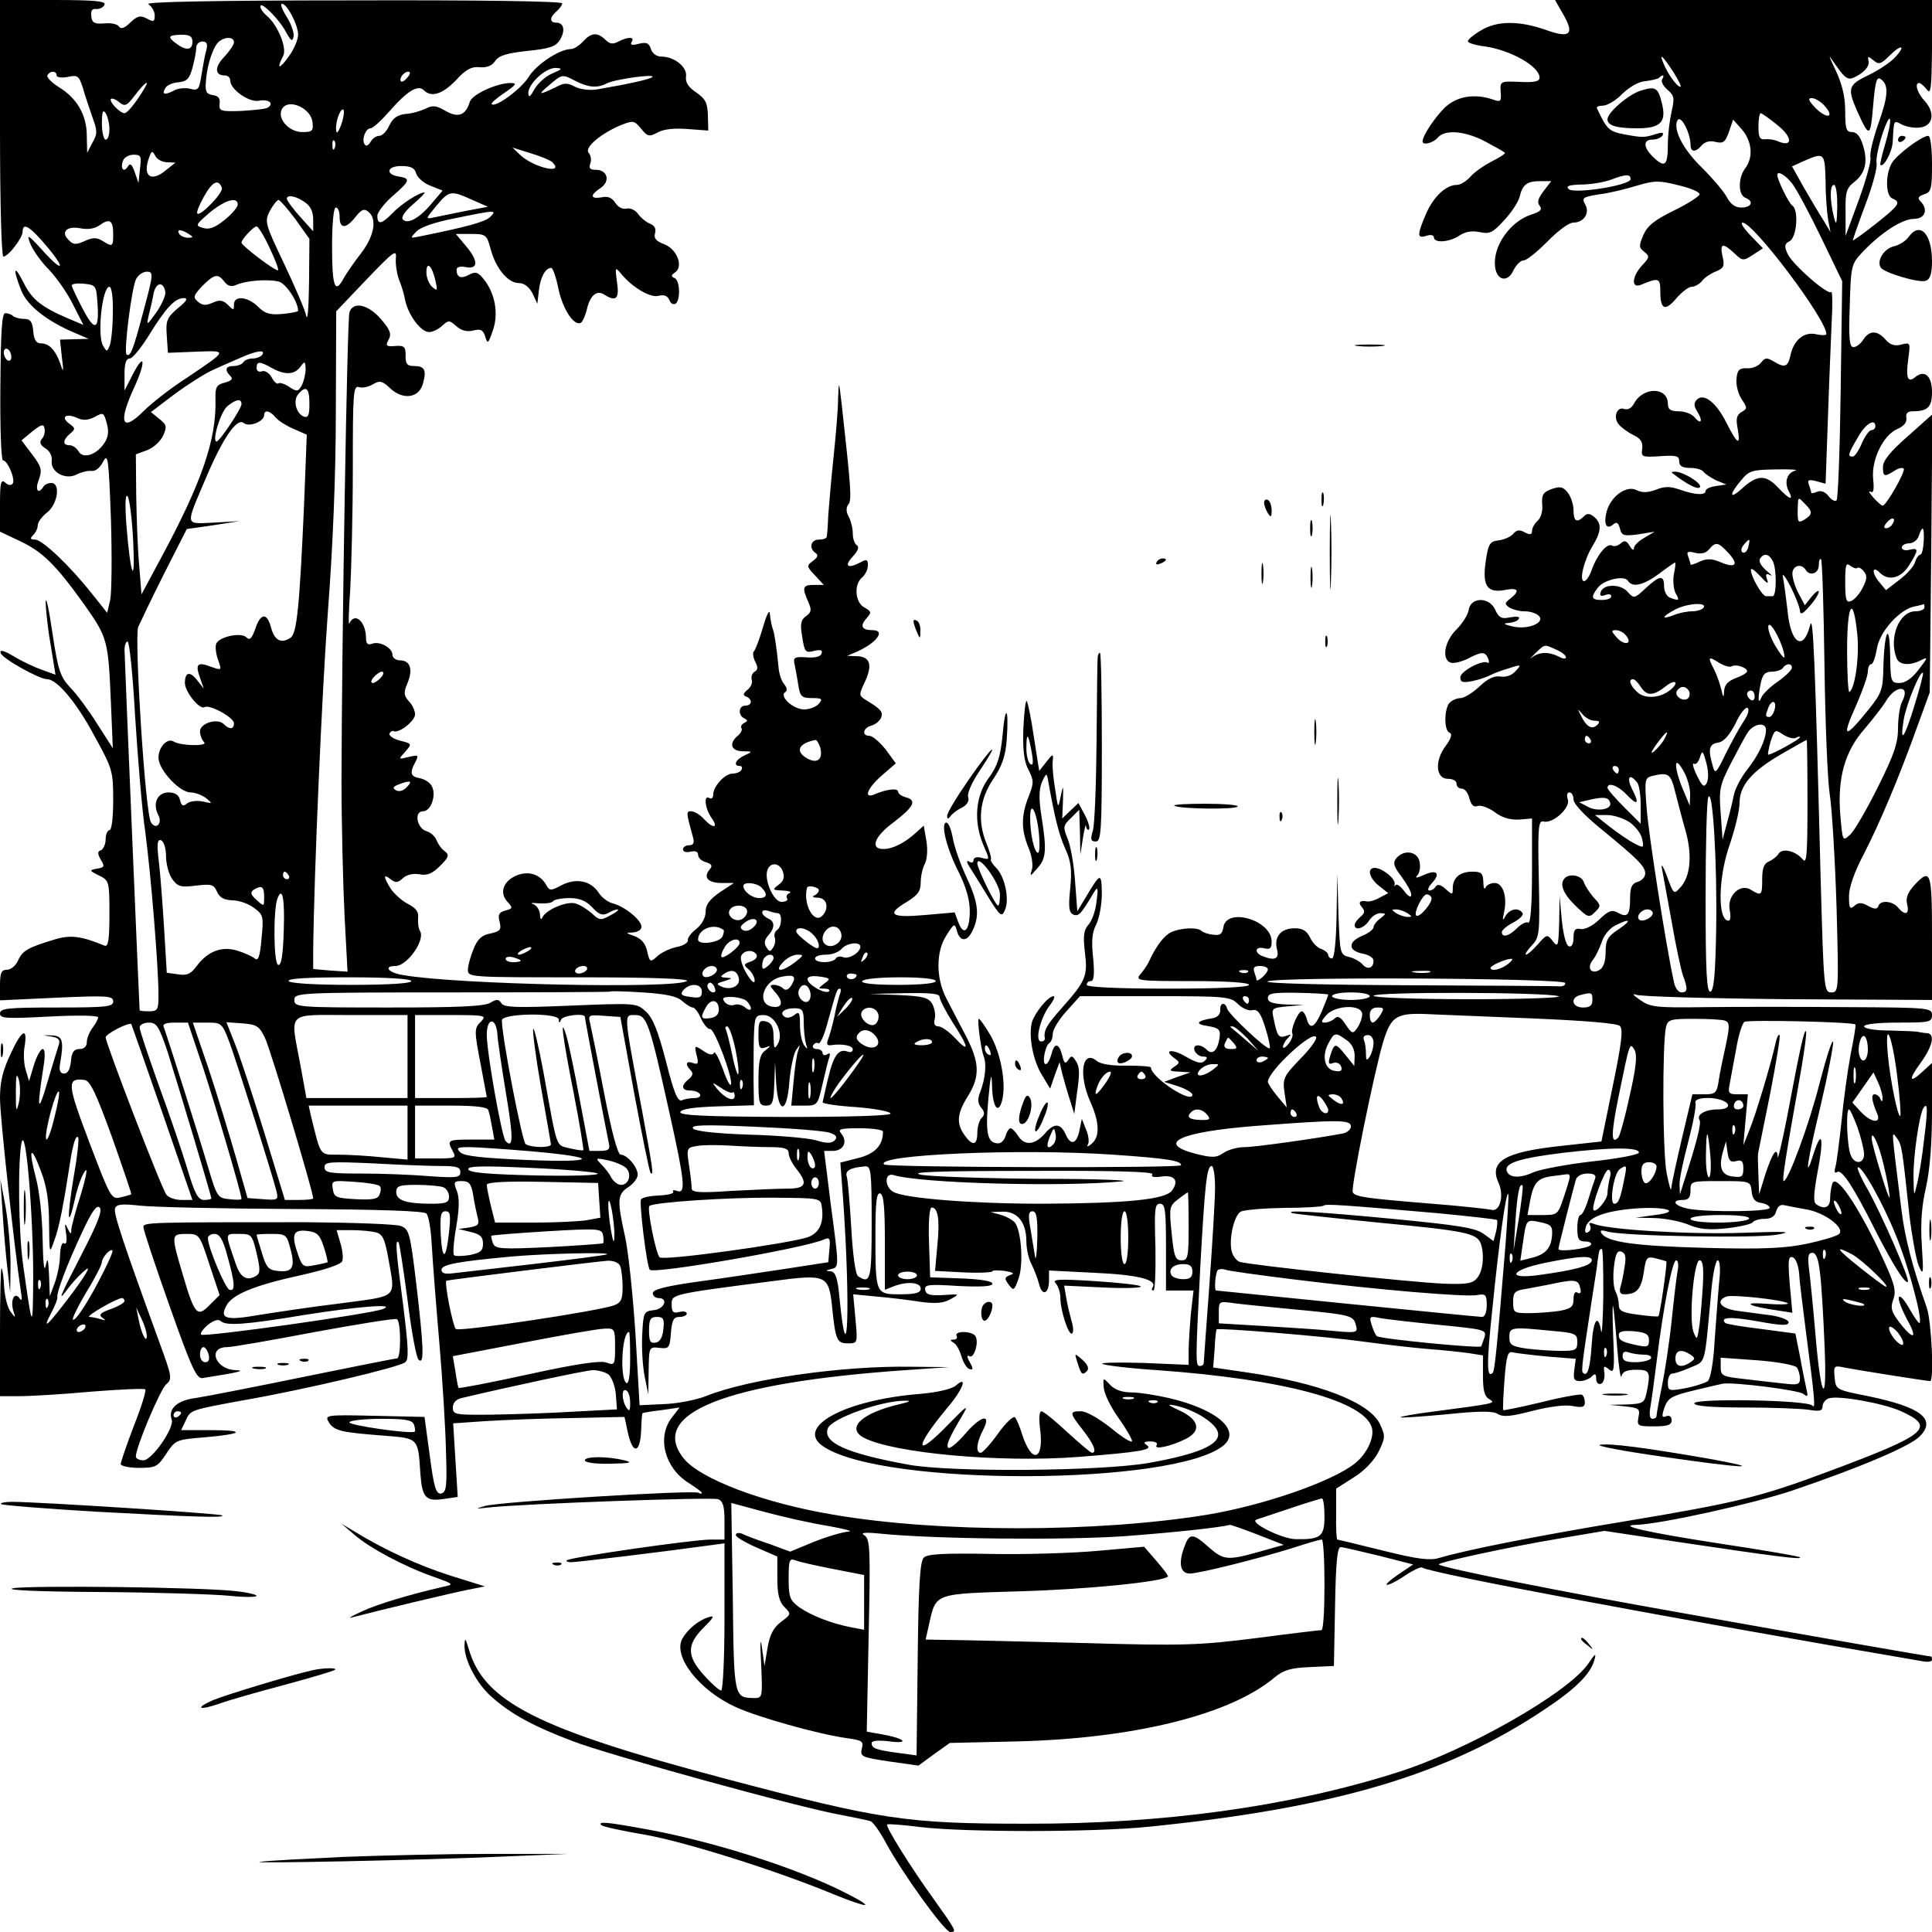 <?xml version="1.0" standalone="no"?>
<!DOCTYPE svg PUBLIC "-//W3C//DTD SVG 20010904//EN"
 "http://www.w3.org/TR/2001/REC-SVG-20010904/DTD/svg10.dtd">
<svg version="1.0" xmlns="http://www.w3.org/2000/svg"
 width="512pt" height="512pt" viewBox="0 0 512 512"
 preserveAspectRatio="xMidYMid meet">
<g transform="translate(0,512) scale(0.1,-0.1)"
fill="#000000" stroke="none">
<path d="M0 4780 c0 -202 4 -340 9 -340 13 0 51 50 51 66 0 25 18 15 59 -33
56 -65 51 -80 -5 -18 -40 44 -44 46 -34 20 6 -16 28 -48 50 -70 21 -22 50 -64
64 -93 l27 -53 -38 16 c-73 31 -98 51 -120 95 -26 52 -30 39 -7 -19 16 -41 68
-82 144 -114 l35 -15 -38 -1 -38 -1 5 -47 c5 -38 4 -42 -3 -20 -13 38 -30 57
-52 57 -13 0 -19 9 -21 33 -2 25 -8 32 -25 32 -12 0 -25 4 -29 8 -4 4 -13 7
-20 7 -9 0 -12 -47 -13 -195 -1 -107 2 -195 7 -195 12 0 33 -50 26 -61 -4 -6
-11 -6 -20 2 -12 10 -14 0 -14 -59 l0 -71 53 -25 c61 -29 95 -63 171 -169 61
-87 63 -93 70 -261 l5 -119 -41 64 c-22 35 -54 79 -71 96 -27 29 -33 45 -48
145 -9 62 -17 100 -18 83 0 -16 5 -67 13 -112 l13 -81 -36 13 c-20 7 -54 23
-75 36 -27 16 -38 18 -34 8 4 -14 102 -69 123 -69 26 0 78 -62 124 -148 49
-89 51 -95 51 -172 0 -47 -4 -80 -10 -80 -5 0 -10 -11 -10 -24 0 -13 -6 -26
-12 -29 -10 -3 -10 -9 -1 -25 11 -18 10 -21 -10 -24 -21 -4 -21 -5 5 -18 27
-13 28 -15 28 -102 0 -68 -3 -88 -13 -84 -61 25 -89 29 -130 17 -73 -22 -87
-30 -99 -56 -6 -14 -19 -25 -30 -25 -14 0 -18 -8 -18 -41 l0 -40 150 7 c135 6
150 5 150 -10 0 -14 -18 -16 -150 -16 -129 0 -150 -2 -150 -16 0 -13 16 -14
130 -8 75 4 130 3 130 -2 0 -5 -7 -18 -15 -28 -8 -11 -15 -28 -15 -38 0 -11
-7 -18 -19 -18 -15 0 -21 -8 -23 -32 -2 -21 -8 -33 -18 -33 -10 0 -14 8 -11
25 11 63 7 75 -22 76 -27 1 -27 1 -1 -3 19 -3 24 -9 20 -21 -3 -9 -17 -55 -31
-102 -25 -86 -28 -72 -9 48 4 25 3 42 -3 42 -5 0 -16 -19 -23 -42 l-13 -43 -9
30 c-5 17 -6 44 -3 61 9 53 -7 46 -36 -17 -22 -46 -29 -76 -29 -120 0 -50 38
-395 55 -509 4 -23 3 -30 -3 -21 -13 19 -25 -3 -17 -32 7 -21 6 -21 -7 -3 -8
10 -15 39 -17 64 -1 26 -4 48 -7 51 -2 2 -4 -73 -4 -167 l0 -172 52 0 c29 0
114 5 190 12 76 6 140 9 143 6 3 -3 -10 -46 -30 -96 -19 -50 -35 -96 -35 -102
0 -5 22 -10 48 -10 45 0 50 3 73 38 24 36 26 37 102 43 103 9 110 19 14 19
l-77 0 12 25 c13 29 11 28 158 55 155 27 410 87 424 100 10 7 8 41 -5 147 -20
149 -22 179 -13 171 3 -3 13 -72 24 -153 10 -81 23 -152 29 -158 16 -16 14 32
-6 202 -16 134 -19 144 -41 152 -13 5 -126 9 -250 10 -417 0 -432 0 -432 -13
0 -7 31 -101 69 -208 58 -164 72 -195 88 -192 96 15 116 20 87 21 -54 2 -75
61 -22 61 13 0 117 18 232 40 115 21 213 37 218 34 11 -7 11 -104 0 -104 -5 0
-116 -22 -248 -49 -131 -27 -260 -52 -286 -56 -49 -6 -73 -29 -63 -57 8 -21
-52 -108 -75 -108 -11 0 -20 5 -20 10 0 25 64 176 80 191 17 14 16 20 -17 110
-99 272 -123 345 -118 357 4 11 19 12 65 7 34 -4 216 -8 405 -9 230 -1 348 -5
355 -12 6 -6 12 -42 14 -80 2 -38 11 -154 20 -259 9 -104 17 -237 18 -295 3
-89 1 -105 -13 -108 -13 -2 -19 15 -30 100 l-14 103 -133 3 c-131 3 -132 2
-120 -18 14 -22 32 -26 150 -35 87 -7 86 -6 92 -100 5 -65 14 -75 65 -67 l34
5 -6 97 -6 98 87 6 c48 3 150 7 227 8 l140 3 9 -42 c13 -58 32 -55 35 4 1 26
2 47 4 48 1 1 24 5 50 8 l48 7 -20 -26 c-41 -52 -20 -134 44 -174 19 -12 35
-24 35 -26 0 -3 -4 -3 -9 0 -13 8 -530 -24 -566 -35 -27 -8 -26 -8 10 -4 91
10 593 28 608 22 13 -5 17 -19 17 -57 l0 -50 -37 0 c-46 0 -373 -47 -381 -55
-3 -3 3 -5 12 -5 15 0 247 28 369 45 l37 5 0 -195 c0 -107 -4 -195 -9 -195 -5
0 -25 18 -45 40 -46 51 -47 81 -1 127 28 28 30 33 12 27 -26 -8 -55 -32 -69
-57 -25 -47 45 -137 142 -181 59 -27 216 -71 292 -82 43 -6 47 -8 42 -28 -5
-21 -1 -23 72 -34 l78 -11 41 30 42 30 174 4 c311 7 568 70 686 169 24 20 43
26 94 28 l64 3 3 157 c2 117 6 158 15 158 6 0 52 -11 102 -23 l90 -23 -40 -27
c-22 -15 -35 -27 -29 -27 6 0 28 11 48 25 21 14 41 23 44 21 26 -16 655 -134
1330 -249 12 -2 22 0 22 4 0 5 -1 9 -2 9 -6 0 -305 52 -658 115 -324 57 -638
120 -647 129 -5 5 189 47 315 68 l124 21 206 -31 c249 -37 319 -46 312 -39 -3
3 -97 19 -210 36 -195 30 -278 49 -223 50 64 2 313 57 413 91 180 61 311 117
337 143 46 46 4 78 -136 107 -85 17 -86 17 -89 49 -3 31 -2 33 25 27 30 -6
219 -36 228 -36 11 0 4 157 -9 195 -38 108 -58 185 -67 259 -27 218 -27 210
-13 191 14 -18 15 -26 34 -205 7 -57 18 -118 25 -135 12 -27 13 -22 8 55 -4
59 0 106 11 153 10 45 16 114 16 199 l0 131 -23 -21 c-37 -35 -41 -25 -8 20
32 44 40 77 19 80 -7 0 -17 2 -23 3 -5 2 -40 3 -77 4 -38 0 -68 5 -68 11 0 6
37 10 90 10 83 0 90 1 90 20 0 19 -7 20 -227 21 -126 1 -293 1 -373 0 -134 -2
-147 0 -175 20 -16 11 -21 17 -10 13 11 -5 192 -10 403 -12 l382 -2 0 165 c0
177 -3 186 -47 139 -17 -19 -23 -33 -19 -50 7 -27 -5 -32 -24 -9 -15 18 -47
20 -52 4 -3 -9 -10 -9 -27 0 -17 10 -26 10 -37 0 -12 -10 -14 -5 -14 26 0 23
14 64 40 113 41 80 91 197 143 342 l31 85 4 369 3 368 -65 -58 c-46 -40 -66
-65 -66 -81 0 -26 3 -28 30 -11 10 7 22 10 25 6 6 -6 -46 -98 -56 -98 -3 0
-14 10 -25 22 -10 12 -14 18 -7 15 8 -5 10 5 7 34 -5 51 27 116 64 132 18 8
26 18 24 30 -2 11 3 17 16 17 41 0 52 11 52 51 0 42 -19 60 -44 40 -20 -17
-26 -3 -19 47 6 44 6 45 -18 39 -18 -5 -30 -1 -42 13 -22 25 -43 25 -59 0 -7
-11 -19 -20 -26 -20 -11 0 -13 23 -10 109 3 106 4 111 33 142 49 52 106 89
137 89 30 0 39 25 17 47 -8 8 -5 13 10 18 19 6 21 14 21 81 0 41 -4 74 -10 74
-17 0 -85 -51 -97 -73 -17 -31 -16 -86 2 -93 24 -10 18 -18 -45 -68 -33 -26
-60 -45 -60 -43 0 2 15 45 34 96 19 50 32 99 29 109 -2 10 5 45 16 78 23 68
28 42 6 -31 -8 -27 -13 -50 -12 -52 9 -8 32 36 33 62 3 58 2 57 24 45 12 -6
33 -10 48 -8 35 4 41 39 13 70 -20 21 -28 48 -15 48 4 0 13 -8 20 -17 11 -15
13 1 14 110 l0 127 -500 0 -499 0 20 -35 c33 -56 21 -68 -45 -44 -72 25 -130
24 -172 -2 -19 -11 -34 -24 -34 -28 0 -5 20 -11 45 -14 69 -10 145 -53 145
-83 0 -10 -15 -13 -52 -11 -52 2 -53 2 -51 -27 2 -25 0 -27 -20 -20 -49 17
-96 9 -128 -21 -27 -27 -59 -74 -59 -90 0 -11 28 -4 40 10 19 23 73 18 126
-10 26 -14 50 -27 52 -30 2 -2 -13 -12 -35 -23 -21 -11 -47 -29 -57 -41 -11
-12 -26 -21 -35 -21 -29 0 -62 -31 -82 -77 -24 -56 -24 -66 1 -58 11 4 20 2
20 -4 0 -16 42 -13 68 5 15 10 32 13 53 9 26 -6 35 -2 64 30 19 20 38 48 42
63 8 33 19 42 56 42 l28 0 -20 -26 c-15 -20 -18 -30 -11 -39 8 -10 3 -16 -23
-24 -56 -19 -101 -84 -95 -137 4 -38 34 -44 49 -10 7 14 19 26 27 26 8 0 36
23 63 50 27 28 57 50 68 50 28 0 45 25 32 48 -10 18 -6 20 37 27 26 3 71 14
100 23 47 14 59 14 110 1 31 -7 57 -18 56 -24 0 -5 -31 -25 -68 -43 -51 -25
-70 -40 -81 -65 -12 -28 -12 -33 2 -44 15 -12 15 -15 -5 -36 -27 -29 -30 -62
-4 -52 48 20 52 19 52 -18 0 -48 13 -53 43 -17 14 16 32 30 40 30 8 0 21 7 28
16 7 9 24 20 37 25 20 8 23 14 17 39 -8 35 0 38 31 9 22 -21 24 -21 50 -4 l26
17 -33 34 c-18 19 -28 34 -21 34 29 0 222 -256 222 -295 0 -4 -12 -4 -26 -1
-32 8 -60 -14 -69 -55 -7 -32 -15 -35 -46 -16 -17 10 -22 9 -32 -4 -7 -9 -23
-16 -37 -15 -20 1 -26 -4 -28 -27 -2 -16 4 -40 13 -54 16 -24 16 -26 0 -35
-13 -8 -15 -18 -10 -44 8 -47 0 -43 -30 16 -27 54 -60 79 -78 61 -9 -9 -8 -17
1 -32 16 -25 10 -36 -8 -14 -7 8 -25 15 -41 15 -22 0 -29 5 -29 20 0 45 -66
46 -90 0 -6 -11 -16 -17 -25 -14 -20 8 -31 -22 -15 -41 7 -8 24 -21 39 -28 19
-9 25 -19 23 -36 -3 -22 -1 -23 47 -20 43 3 51 1 51 -13 0 -13 8 -18 29 -18
17 0 33 -5 36 -11 4 -5 19 -15 33 -22 l27 -11 -27 -4 c-16 -2 -28 -8 -28 -13
0 -12 -27 -11 -67 3 -26 9 -41 10 -65 0 -22 -8 -36 -8 -51 -1 -26 14 -68 -16
-79 -56 -9 -34 -1 -50 17 -35 9 8 14 5 18 -11 5 -19 11 -20 49 -15 l43 7 -27
-16 c-16 -9 -28 -21 -28 -28 0 -7 -5 -4 -11 6 -8 14 -14 16 -24 7 -8 -7 -18
-9 -23 -6 -13 8 -39 -24 -53 -62 -6 -18 -15 -32 -21 -32 -14 0 0 57 23 94 23
38 24 59 4 76 -12 10 -19 10 -27 2 -19 -19 -28 -14 -28 16 0 15 -7 36 -15 46
-12 16 -20 18 -43 10 -22 -8 -27 -15 -25 -41 2 -18 -4 -36 -12 -43 -8 -7 -15
-19 -15 -27 0 -10 -5 -11 -19 -4 -14 8 -22 7 -31 -4 -6 -7 -23 -15 -38 -17
-24 -3 -28 -8 -35 -58 -9 -64 5 -83 54 -73 33 6 37 -3 12 -23 -16 -12 -16 -15
-3 -24 8 -5 26 -10 40 -10 15 0 31 -5 38 -12 18 -18 -29 -38 -70 -28 -22 5
-26 8 -11 9 12 1 25 5 28 11 4 6 -5 7 -23 4 -23 -5 -30 -1 -40 21 -16 34 -65
33 -70 -2 -2 -13 -17 -36 -33 -52 -31 -31 -39 -78 -15 -87 8 -3 28 2 45 10 38
20 47 20 55 0 3 -8 2 -13 -2 -10 -14 8 -72 -23 -72 -39 0 -13 6 -15 32 -10 18
4 39 11 48 16 8 4 30 13 49 18 33 11 34 10 17 -8 -10 -11 -25 -16 -39 -14 -16
3 -34 -5 -56 -26 -18 -17 -41 -31 -50 -31 -9 0 -22 -5 -29 -12 -15 -15 -16
-75 0 -80 7 -3 4 -15 -11 -35 -30 -40 -26 -88 7 -87 12 0 22 -5 22 -13 0 -7 6
-13 14 -13 8 0 17 -12 20 -26 5 -18 12 -24 22 -20 8 3 28 -4 45 -16 19 -15 41
-21 64 -20 l35 3 0 -141 c0 -88 -4 -139 -10 -135 -5 3 -18 -3 -30 -15 -21 -21
-40 -26 -40 -10 0 5 14 17 30 25 17 9 28 20 25 25 -10 16 -33 12 -45 -7 -8
-15 -9 -13 -4 10 9 40 -3 77 -25 77 -11 0 -22 -6 -24 -12 -3 -7 -6 -1 -6 15
-1 23 -5 27 -29 27 -33 0 -52 -16 -52 -44 0 -18 -1 -18 -19 -2 -12 11 -21 14
-26 7 -3 -6 -11 -11 -17 -11 -6 0 -3 9 7 20 24 26 12 37 -22 21 -19 -8 -24 -9
-17 -1 6 6 9 22 6 36 -5 28 -42 34 -62 9 -9 -11 -7 -21 14 -48 14 -19 26 -40
26 -48 0 -9 -8 -5 -19 10 -10 13 -20 20 -23 15 -3 -5 -3 -3 -2 3 3 14 -33 43
-53 43 -21 0 -15 -27 12 -48 l24 -19 -23 -12 c-12 -7 -26 -11 -32 -10 -20 4
-26 -2 -15 -15 9 -10 8 -16 -4 -26 -8 -7 -15 -16 -15 -21 0 -17 25 -9 38 11 7
11 20 20 30 20 16 -1 16 -1 0 -14 -10 -7 -18 -18 -18 -23 0 -6 -13 -16 -30
-23 -38 -16 -38 -39 0 -47 17 -3 30 -11 30 -19 0 -20 -16 -25 -29 -10 -7 8
-23 17 -36 20 -24 6 -24 9 -28 114 l-3 107 -2 -112 c-1 -67 -6 -113 -12 -113
-5 0 -10 4 -10 9 0 5 -8 12 -18 16 -11 3 -24 17 -30 30 -9 18 -19 25 -41 25
-36 0 -55 -22 -47 -55 7 -26 -5 -32 -38 -19 -23 9 -20 27 4 21 16 -4 20 0 20
18 0 57 -121 92 -128 37 -3 -17 -9 -22 -27 -19 -13 1 -27 6 -31 10 -12 12 -68
7 -88 -8 -18 -13 -36 -40 -52 -75 -4 -8 -14 -23 -22 -32 -14 -17 -7 -18 136
-18 95 0 152 -4 152 -10 0 -6 -78 -10 -215 -10 -137 0 -215 4 -215 10 0 6 5
10 11 10 8 0 10 18 6 61 -5 44 -3 68 8 89 8 16 15 53 15 82 -1 57 -3 57 -45
-14 l-20 -33 -6 80 c-3 44 -12 95 -20 113 -12 30 -12 34 9 54 l22 22 2 -59 1
-60 7 45 c4 25 8 39 8 31 1 -8 5 -12 8 -9 3 4 -2 21 -11 38 l-17 32 -21 -20
-22 -21 2 47 c1 43 1 44 -6 12 -7 -35 -7 -34 -15 20 -5 30 -8 64 -6 75 2 18 0
18 -17 -4 l-19 -24 -14 89 c-7 49 -16 92 -19 96 -3 4 -7 -29 -9 -73 -2 -57 2
-88 14 -110 14 -28 14 -34 0 -70 -20 -50 -20 -87 -1 -134 9 -20 13 -46 10 -58
-6 -21 -6 -21 14 2 24 26 25 49 11 138 -7 44 -7 69 1 90 11 24 13 25 16 8 18
-102 29 -146 46 -184 16 -35 18 -57 13 -107 -5 -50 -3 -63 9 -68 14 -5 20 2
54 59 10 17 12 13 7 -23 -2 -24 -12 -52 -21 -62 -13 -15 -15 -29 -10 -73 8
-63 3 -76 -60 -147 -41 -46 -50 -61 -46 -82 0 -5 -4 -8 -10 -8 -17 0 -3 59 21
93 12 15 17 27 12 27 -14 0 -49 -43 -57 -68 -10 -35 2 -103 27 -142 l21 -35
12 35 13 35 7 -30 c4 -16 13 -47 20 -69 l12 -38 6 47 c9 63 9 77 -3 95 -9 13
-11 13 -19 1 -8 -12 -11 -9 -16 12 -9 34 -21 35 -29 2 -4 -14 -10 -25 -15 -25
-10 0 -2 48 10 56 5 3 9 14 9 25 0 10 16 37 36 59 l36 40 199 0 c189 0 200 -1
220 -21 11 -11 29 -19 38 -16 14 3 22 -7 34 -46 9 -28 14 -53 12 -55 -6 -7
-109 90 -113 105 -5 19 -20 16 -18 -4 0 -10 -7 -19 -19 -21 -44 -7 -50 -16
-15 -21 30 -5 35 -9 32 -31 -5 -34 -19 -47 -34 -32 -17 17 -39 15 -32 -3 4 -8
13 -15 22 -15 12 0 13 -3 5 -11 -9 -9 -21 -6 -49 10 -37 22 -63 20 -32 -3 15
-11 15 -13 0 -23 -15 -10 -13 -12 13 -13 l30 -2 -35 -12 -35 -13 38 -12 c20
-7 37 -17 37 -22 0 -26 -109 45 -110 72 0 3 -29 5 -63 5 -40 -1 -70 4 -80 12
-39 33 -50 -36 -17 -109 24 -54 25 -92 3 -110 -9 -8 -14 -9 -10 -2 4 6 2 24
-5 40 l-11 28 -6 -29 c-7 -37 -23 -43 -36 -14 -14 32 -31 33 -56 4 -27 -31
-54 -33 -71 -6 -7 11 -16 20 -20 20 -4 0 -10 -9 -13 -20 -3 -11 -12 -20 -19
-20 -29 0 -35 25 -27 115 6 67 9 77 10 38 1 -57 17 -79 27 -38 11 44 -4 124
-31 171 -14 24 -28 44 -31 44 -5 0 5 -78 13 -100 8 -20 4 -59 -9 -93 -8 -20
-7 -31 2 -42 10 -12 10 -19 2 -27 -7 -7 -12 -25 -12 -40 0 -34 -13 -36 -34 -6
-22 31 -20 57 9 103 33 53 31 90 -6 161 -17 32 -40 77 -51 98 -28 54 -28 124
0 167 21 33 22 33 28 12 8 -30 28 -29 42 2 19 40 14 75 -17 141 -16 34 -32 80
-36 103 -4 22 -11 41 -17 41 -16 0 0 -68 33 -132 19 -38 29 -73 29 -102 0 -53
-16 -68 -30 -31 l-10 27 -80 -7 c-90 -8 -103 2 -45 36 27 17 35 27 35 51 0 16
5 38 11 49 6 12 8 37 4 61 l-7 40 -22 -20 c-29 -26 -60 -42 -85 -42 -36 0 -24
33 26 70 54 41 64 59 34 67 -12 3 -21 10 -21 15 0 10 -30 7 -62 -7 -31 -13
-20 16 19 50 l37 32 -27 37 c-16 20 -35 36 -43 36 -21 0 -17 21 5 27 11 3 22
12 26 21 6 16 -1 23 -42 48 -17 11 -17 13 -1 47 21 45 14 67 -21 68 l-26 1 26
11 c53 24 77 57 41 57 -28 0 -34 11 -16 31 14 16 14 18 -5 29 -25 13 -29 61
-6 80 8 7 15 21 15 32 0 15 -3 17 -19 8 -34 -18 -45 -11 -22 14 14 15 19 26
12 31 -6 3 -11 17 -11 31 0 14 -5 34 -11 45 -7 13 -7 24 -1 32 10 11 7 44 -17
262 -8 68 -8 68 -10 19 0 -29 -6 -98 -12 -155 -6 -57 -12 -126 -14 -154 -1
-27 -3 -53 -4 -57 0 -5 -10 -8 -21 -8 -22 0 -27 -24 -8 -36 7 -5 5 -11 -7 -20
-18 -13 -18 -15 5 -39 l23 -25 -26 0 c-30 0 -32 -7 -15 -45 9 -21 9 -27 -6
-38 -14 -10 -16 -21 -10 -55 6 -40 9 -43 31 -37 18 4 24 2 20 -7 -2 -8 -17
-12 -40 -10 -29 2 -35 0 -32 -15 2 -10 7 -35 10 -55 5 -34 9 -38 37 -38 26 0
29 -2 18 -15 -7 -8 -24 -15 -39 -15 -29 0 -67 35 -50 46 6 4 5 11 -3 21 -7 8
-14 29 -15 47 -4 43 -11 90 -14 96 -3 8 -7 24 -9 45 -1 11 -9 -6 -18 -37 -9
-31 -20 -60 -24 -64 -4 -3 -2 -16 3 -27 8 -14 8 -22 -1 -27 -7 -4 -10 -14 -8
-21 3 -8 -2 -20 -11 -27 -12 -10 -13 -15 -3 -18 17 -8 15 -24 -3 -24 -18 0
-20 -26 -2 -34 9 -5 9 -7 -1 -12 -6 -3 -10 -9 -7 -14 3 -4 -2 -13 -10 -20 -24
-20 -18 -40 13 -41 27 0 27 -1 5 -11 -24 -11 -31 -28 -12 -28 5 0 7 -4 4 -10
-3 -6 -14 -10 -23 -10 -21 0 -52 -34 -52 -56 0 -8 -4 -12 -10 -9 -16 10 -12
-28 6 -53 19 -27 4 -29 -21 -2 -10 11 -25 20 -33 20 -14 0 -14 -2 4 -67 5 -17
2 -23 -10 -23 -9 0 -16 -5 -16 -11 0 -6 9 -9 20 -6 13 3 20 0 20 -8 0 -8 9
-17 21 -20 16 -5 18 -10 9 -20 -17 -21 -3 -35 33 -35 l32 0 -38 -25 c-27 -19
-37 -33 -37 -51 0 -16 -10 -34 -25 -46 -13 -10 -24 -24 -22 -30 1 -6 -13 -15
-31 -18 -18 -4 -41 -15 -51 -25 -18 -16 -19 -15 -26 14 -4 20 -15 33 -33 40
-25 9 -25 9 -4 10 12 1 22 7 22 15 0 18 -45 54 -76 62 -13 3 -30 16 -38 29
-21 31 -59 39 -98 19 -28 -15 -32 -15 -40 0 -16 29 -47 39 -79 26 -35 -15 -46
-45 -25 -69 16 -17 15 -19 -5 -24 -17 -5 -20 -11 -15 -30 5 -21 2 -25 -25 -31
-22 -4 -34 -15 -44 -41 -8 -19 -15 -44 -15 -55 0 -20 5 -20 298 -20 195 0 292
-4 282 -10 -32 -21 -613 -9 -752 16 -39 6 -53 24 -20 24 31 0 80 69 65 93 -4
6 -6 22 -5 34 2 16 -5 26 -26 37 -16 8 -36 26 -46 40 -20 32 -21 42 -1 26 13
-10 19 -10 33 3 10 9 27 13 44 10 20 -4 34 2 54 22 24 24 25 29 13 39 -9 6
-18 19 -22 29 -4 11 -16 21 -26 24 -26 7 -35 53 -10 53 22 0 37 46 22 69 -6 9
-20 17 -32 19 -23 4 -26 14 -10 43 9 18 8 19 -18 13 -28 -7 -28 -7 -9 14 18
21 18 21 -13 29 -17 4 -30 13 -29 18 2 6 7 9 12 7 15 -5 56 28 56 45 0 9 -7
25 -16 34 -14 16 -15 23 -4 49 15 36 7 60 -20 60 -11 0 -20 7 -20 15 0 18 -34
37 -54 29 -11 -4 -16 0 -16 14 0 45 -30 71 -44 40 -3 -7 -2 32 2 87 3 55 7
200 7 322 0 205 1 222 17 217 9 -3 26 1 37 8 17 10 24 9 45 -11 34 -32 77 -26
87 13 10 36 4 46 -24 46 -18 0 -23 6 -22 28 0 23 -4 27 -28 25 -24 -2 -26 1
-17 17 8 15 4 26 -21 55 -34 39 -74 47 -83 17 -6 -19 -20 -852 -21 -1237 0
-115 4 -278 8 -360 l8 -150 -46 3 -45 4 0 47 c2 202 23 683 39 901 13 169 21
361 21 530 l1 265 80 84 c74 77 81 82 78 55 -1 -16 3 -40 8 -54 6 -14 14 -39
17 -57 9 -40 42 -83 63 -83 9 0 25 7 35 17 17 15 19 15 38 -2 13 -11 27 -15
44 -11 20 5 26 2 32 -16 6 -21 8 -19 20 16 16 44 6 99 -24 136 -15 19 -22 21
-39 12 -21 -12 -33 -7 -33 13 0 8 10 10 25 7 33 -6 33 17 -1 57 l-26 31 41 0
c38 0 41 -2 51 -39 13 -51 46 -91 74 -91 15 0 28 -10 37 -27 l13 -28 4 35 c4
35 17 60 33 60 4 0 13 -25 19 -56 12 -55 42 -100 60 -89 4 3 11 18 15 34 8 37
26 53 45 41 33 -21 42 -12 35 33 -5 38 -5 40 9 24 29 -37 79 -67 101 -61 15 4
24 0 29 -11 3 -9 10 -13 16 -10 14 9 12 62 -2 68 -10 4 -10 8 1 15 23 16 5 62
-29 75 -22 8 -28 16 -24 29 3 12 -1 20 -13 25 -10 4 -24 15 -32 26 -7 10 -21
17 -31 14 -10 -2 -22 4 -29 15 -9 14 -20 19 -37 15 -30 -5 -31 6 -2 25 26 18
18 48 -13 48 -15 0 -19 4 -15 16 4 9 2 22 -4 29 -12 14 33 52 87 74 30 12 34
12 52 -10 17 -21 21 -22 44 -10 16 9 45 12 80 9 l54 -4 -1 40 c-1 33 -6 44
-31 61 -21 14 -29 27 -27 42 4 25 -31 53 -65 53 -13 0 -24 8 -28 20 -5 16 -12
19 -32 14 -18 -5 -24 -3 -19 5 9 14 -9 14 -35 1 -15 -8 -23 -7 -35 5 -21 20
-37 19 -59 -5 -10 -11 -24 -20 -32 -20 -30 0 -92 -41 -112 -74 -20 -32 -88
-82 -98 -72 -3 2 13 16 34 30 32 22 34 26 16 26 -36 0 -102 -30 -108 -50 -11
-36 -31 -43 -64 -24 -24 14 -35 16 -53 6 -13 -6 -36 -13 -53 -14 -21 -2 -34
-11 -43 -30 -7 -16 -19 -28 -27 -28 -8 0 -18 -7 -23 -16 -6 -10 -12 -13 -16
-6 -8 13 3 42 16 42 6 0 28 20 50 45 48 55 76 71 91 56 20 -20 49 -11 85 26
26 29 42 37 62 35 19 -2 33 3 42 16 10 15 31 21 85 27 58 6 75 11 86 28 16 25
12 47 -9 47 -18 0 -18 14 1 30 8 7 15 17 15 21 0 6 -232 9 -557 8 -366 0 -552
-4 -540 -10 9 -6 17 -19 17 -30 0 -17 -3 -18 -21 -8 -17 9 -25 7 -44 -11 -15
-15 -25 -18 -30 -10 -4 6 -21 10 -38 8 -26 -2 -33 1 -35 18 -2 16 2 22 14 20
9 0 19 5 21 12 4 9 -28 12 -136 12 l-141 0 0 -340z m758 255 c13 -24 17 -26
20 -12 2 9 -6 33 -18 52 -12 19 -18 35 -13 35 14 0 43 -56 43 -82 0 -13 -11
-39 -25 -58 -25 -35 -33 -34 -15 1 12 20 -14 84 -44 108 -9 8 -16 18 -16 24 0
16 50 -34 68 -68z m-248 -26 c0 -22 -17 -24 -42 -5 -25 18 -23 23 12 24 23 0
30 -4 30 -19z m110 -1 c0 -7 -12 -24 -26 -39 -26 -27 -25 -49 2 -49 8 0 14 -6
14 -13 0 -24 50 -59 76 -54 26 5 41 -7 24 -18 -6 -4 -38 -7 -71 -9 -55 -2 -59
0 -57 19 2 14 -3 21 -18 23 -18 3 -21 9 -18 41 4 45 21 93 37 103 18 12 37 9
37 -4z m-73 -20 c-4 -13 -9 -42 -13 -66 -6 -40 -9 -43 -31 -37 -13 3 -33 1
-44 -6 -24 -12 -31 -9 -20 9 4 6 19 13 34 14 22 2 29 9 37 38 5 19 10 43 10
53 0 9 7 17 16 17 12 0 15 -6 11 -22z m4474 -21 c-12 -13 -44 -34 -71 -47 -52
-25 -55 -34 -28 -95 32 -71 35 -70 42 15 6 69 10 79 22 69 20 -16 18 -44 -10
-122 -13 -38 -22 -76 -19 -85 2 -9 -12 -60 -31 -112 l-35 -95 0 62 c-1 53 2
64 22 80 30 23 38 54 24 98 -7 23 -16 35 -29 35 -15 0 -18 8 -18 55 0 39 -8
71 -25 108 -14 29 -20 44 -13 33 42 -61 44 -62 75 -44 17 11 27 24 25 35 -3
15 -2 15 13 3 14 -12 20 -10 43 13 32 32 44 26 13 -6z m-587 -37 c14 -22 23
-40 19 -40 -9 0 -34 35 -45 63 -12 28 -2 20 26 -23z m-2971 -5 c-17 -7 -38
-26 -47 -42 -11 -20 -15 -23 -16 -10 0 25 45 67 72 67 20 -1 19 -3 -9 -15z
m-1313 -5 c0 -5 13 -7 29 -4 27 6 30 3 40 -27 5 -19 17 -53 25 -77 14 -38 15
-46 1 -70 l-14 -27 -1 45 c0 55 -26 100 -74 129 -20 13 -34 27 -30 32 7 12 24
12 24 -1z m930 -5 c-7 -9 -15 -13 -17 -11 -7 7 7 26 19 26 6 0 6 -6 -2 -15z
m446 -10 c33 -17 58 -19 82 -6 21 11 129 26 121 17 -6 -6 -60 -18 -147 -33
-19 -3 -44 0 -58 7 -20 11 -29 11 -51 -1 -46 -22 -49 -21 -18 5 35 30 35 30
71 11z m2879 5 c-4 -6 3 -18 14 -28 18 -15 19 -22 11 -57 -5 -22 -10 -61 -10
-86 0 -57 -7 -65 -37 -37 -28 26 -30 48 -4 48 11 0 23 5 27 11 4 8 -1 9 -17 4
-31 -10 -36 -10 -85 -1 -40 8 -45 12 -72 69 -2 4 5 7 16 7 11 0 35 14 52 32
19 18 43 32 61 33 17 2 33 6 36 9 10 10 15 7 8 -4z m-4021 -22 c-20 -35 -46
-68 -54 -68 -12 0 -42 31 -36 38 3 2 13 -1 22 -9 15 -12 20 -10 42 19 24 32
40 43 26 20z m4451 -48 c28 -31 8 -37 -23 -7 -19 20 -22 27 -11 27 9 0 24 -9
34 -20z m-4007 -43 c3 -24 0 -27 -27 -27 -38 0 -71 41 -51 65 19 23 74 -3 78
-38z m-538 -19 c0 -16 -4 -28 -10 -28 -5 0 -10 19 -10 43 0 31 3 38 10 27 5
-8 10 -27 10 -42z m616 17 c-6 -19 -13 -30 -14 -25 -6 16 7 60 17 60 4 0 3
-16 -3 -35z m3805 -7 c39 -31 41 -59 2 -43 -10 5 -26 7 -35 6 -14 -2 -18 5
-18 33 0 20 3 36 6 36 3 0 23 -14 45 -32z m-231 -50 c0 -22 13 -23 30 -3 8 9
21 13 36 9 21 -5 26 -1 36 27 l11 32 24 -27 c26 -31 30 -73 8 -102 -19 -25
-19 -70 0 -78 24 -9 17 -26 -10 -26 -17 0 -29 9 -39 28 -8 15 -37 49 -65 77
-51 49 -79 104 -65 127 9 13 33 -33 34 -64z m-3593 -10 c-3 -8 -6 -5 -6 6 -1
11 2 17 5 13 3 -3 4 -12 1 -19z m577 -38 c33 -33 -48 -15 -85 19 l-21 20 48
-15 c27 -8 53 -19 58 -24z m-1021 0 l22 -1 -24 -19 c-41 -35 -65 -17 -45 35 6
16 8 16 16 1 5 -9 19 -16 31 -16z m-72 -17 l-4 -38 -10 29 c-7 20 -12 25 -18
15 -11 -18 -21 -6 -13 15 3 9 16 16 28 16 20 0 21 -4 17 -37z m4467 -34 c0
-40 4 -86 7 -103 l6 -31 -18 30 c-11 17 -34 56 -52 87 l-32 57 33 15 c53 23
54 21 56 -55z m-3735 21 c3 -10 19 -25 37 -32 l33 -13 -28 -33 c-33 -40 -64
-57 -77 -44 -6 6 4 21 27 41 20 17 33 31 30 31 -15 0 -62 -31 -84 -54 -29 -30
-41 -33 -41 -8 0 9 18 33 40 52 46 40 49 47 18 52 -37 5 -34 28 5 28 26 0 36
-5 40 -20z m3218 -15 c0 -16 -150 -40 -164 -26 -8 8 1 11 34 12 24 0 60 6 79
13 39 15 52 15 51 1z m428 -11 c12 -15 46 -79 77 -143 l56 -116 -4 -287 c-2
-158 -7 -291 -11 -294 -4 -4 -13 1 -21 11 -8 11 -20 16 -30 12 -9 -4 -16 -5
-16 -3 0 3 -3 12 -6 21 -5 13 -2 15 19 10 l25 -7 6 169 c3 92 8 208 10 257 3
48 2 86 -1 82 -9 -9 -104 74 -116 102 -9 20 -8 26 6 33 19 11 24 83 7 94 -9 5
-40 69 -40 81 0 13 22 0 39 -22z m-4161 -12 c4 -13 -57 -76 -65 -68 -3 3 5 23
18 46 22 39 38 47 47 22z m4281 -49 c-1 -48 -3 -53 -9 -28 -11 45 -11 85 0 85
6 0 9 -25 9 -57z m-3619 18 l43 -19 -59 -11 c-33 -7 -70 -14 -83 -17 -24 -5
-24 -5 5 30 34 41 39 42 94 17z m-442 -7 c15 -10 22 -25 22 -46 l0 -31 -35 39
c-19 21 -34 42 -35 47 0 12 24 8 48 -9z m-178 -6 c0 -7 -16 -26 -35 -41 -26
-21 -41 -26 -57 -21 -21 6 -20 8 17 40 41 34 75 44 75 22z m153 -39 l37 -52
-1 -116 c-1 -72 -4 -105 -8 -86 -4 17 -31 79 -59 138 -50 105 -51 110 -37 138
9 16 19 29 23 29 4 0 24 -23 45 -51z m117 6 c0 -32 17 -32 42 0 16 20 23 23
34 14 24 -19 16 -64 -19 -110 -19 -24 -39 -54 -46 -66 -23 -44 -31 -23 -31 82
0 63 4 105 10 105 6 0 10 -11 10 -25z m399 0 c-13 -13 -61 -26 -184 -51 -29
-6 -29 -6 -12 12 11 12 49 25 100 35 112 23 115 23 96 4z m-999 -46 c0 -33 -2
-34 -29 -17 -15 9 -26 9 -47 -1 -23 -10 -30 -10 -42 3 -22 21 -5 38 31 31 21
-4 39 -1 52 9 26 18 35 12 35 -25z m414 -35 c15 -31 25 -58 23 -60 -5 -5 -97
65 -97 73 0 9 32 43 40 43 4 0 20 -25 34 -56z m-214 36 c13 -8 13 -10 -2 -10
-9 0 -20 5 -23 10 -8 13 5 13 25 0z m654 -124 c6 -26 5 -28 -8 -17 -9 8 -16
25 -16 39 0 32 15 18 24 -22z m-774 -81 c-27 -103 -35 -123 -45 -114 -7 8 14
179 26 200 5 10 18 19 28 19 18 0 18 -6 -9 -105z m215 78 c9 -11 18 -14 31 -8
24 11 82 16 112 9 19 -4 52 -53 52 -78 0 -2 -19 -6 -42 -8 -33 -3 -46 1 -64
19 -27 27 -64 31 -64 6 0 -16 -1 -16 -16 -1 -13 13 -22 14 -40 6 -18 -8 -27
-8 -39 2 -14 12 -13 16 11 42 32 32 42 34 59 11z m-337 -52 c6 -76 -6 -82 -38
-21 -16 30 -29 59 -30 63 0 5 15 7 33 5 30 -3 32 -5 35 -47z m180 26 c2 -9 -9
-33 -23 -54 -26 -36 -27 -37 -21 -9 4 15 10 41 13 58 6 30 26 33 31 5z m-139
-54 c0 -38 -4 -77 -8 -88 -7 -18 -8 -18 -18 -1 -16 28 -2 156 17 156 6 0 10
-30 9 -67z m172 10 c-29 -25 -32 -33 -29 -73 l3 -45 75 3 c84 3 85 5 -23 -68
-44 -28 -96 -69 -117 -90 -57 -57 -68 -31 -24 64 31 67 28 96 -4 34 l-22 -43
0 43 c0 29 4 42 14 42 7 0 30 28 51 62 45 73 69 98 92 98 12 0 8 -8 -16 -27z
m-441 -129 c0 -8 -4 -12 -10 -9 -5 3 -10 13 -10 21 0 8 5 12 10 9 6 -3 10 -13
10 -21z m665 6 c-3 -5 -15 -10 -25 -10 -10 0 -22 -4 -25 -10 -3 -5 -15 -10
-26 -10 -21 0 -25 -10 -8 -27 7 -7 3 -12 -15 -17 -22 -5 -26 -12 -25 -44 3
-106 -36 -220 -145 -422 l-51 -95 -6 75 c-4 41 -7 125 -8 185 l-1 111 30 11
c16 6 35 23 42 38 11 24 10 29 -10 45 l-22 18 62 47 c35 26 81 55 103 65 22
10 56 25 75 33 41 18 64 21 55 7z m25 -35 c34 -19 60 -19 76 3 12 16 13 15 14
-6 0 -13 -5 -32 -10 -43 -10 -17 -13 -18 -34 -4 -12 8 -25 12 -28 9 -4 -3 -12
4 -18 16 -7 12 -18 19 -26 16 -8 -3 -14 1 -14 9 0 18 8 18 40 0z m100 -95 c0
-30 -3 -38 -15 -34 -20 8 -29 42 -15 59 21 25 30 17 30 -25z m-180 -1 c0 -12
-58 -99 -66 -99 -13 0 10 77 28 93 23 19 38 22 38 6z m-364 -104 c-21 -31 -56
-42 -68 -21 -5 9 -16 16 -23 16 -20 0 -19 14 1 31 14 12 14 14 -2 26 -24 17
-10 29 19 16 17 -8 30 -7 48 2 23 13 24 12 32 -17 6 -21 4 -37 -7 -53z m455
68 c8 -9 29 -22 48 -30 l34 -15 -7 -181 c-12 -272 -19 -346 -36 -357 -25 -17
-43 -7 -52 28 -11 40 -28 37 -42 -6 -9 -24 -14 -30 -23 -21 -14 14 -72 2 -80
-17 -3 -7 -1 -27 5 -43 10 -28 10 -28 -19 -18 -36 14 -42 7 -29 -29 l10 -29
-18 23 c-19 24 -32 21 -32 -8 0 -23 39 -72 52 -64 13 8 78 -27 78 -43 0 -16
-12 -17 -27 -2 -17 17 -63 2 -63 -19 0 -10 5 -23 11 -29 11 -11 -62 -10 -81 2
-17 10 -40 -15 -40 -43 0 -32 56 -92 85 -92 12 0 30 -7 41 -15 18 -15 18 -15
-9 -9 -15 3 -33 1 -41 -5 -11 -9 -15 -7 -19 9 -3 13 -13 20 -30 20 -30 0 -43
-29 -28 -59 13 -23 -6 -42 -19 -20 -15 23 -44 484 -34 517 4 9 34 72 67 138
l62 122 70 10 70 11 -68 -4 c-78 -3 -77 -13 -21 119 44 104 82 160 100 145 14
-12 54 4 54 21 0 15 16 12 31 -7z m-620 -56 c-7 -9 -5 -16 9 -25 12 -7 19 -21
17 -34 -3 -30 38 -51 67 -35 12 6 29 10 38 9 10 -2 23 8 31 24 13 25 15 11 21
-152 3 -98 2 -195 -2 -214 l-8 -34 -39 49 c-61 77 -133 145 -152 145 -13 0
-14 3 -5 12 7 7 12 18 12 26 0 8 11 23 25 34 28 22 36 78 11 78 -8 0 -18 -4
-21 -10 -14 -22 -23 -8 -12 19 9 26 7 34 -18 67 l-28 37 29 24 c24 19 30 20
32 7 2 -8 -1 -21 -7 -27z m4859 33 c0 -5 -5 -10 -11 -10 -5 0 -17 -16 -25 -35
-8 -19 -19 -35 -24 -35 -14 0 -13 6 13 50 20 37 47 53 47 30z m-212 -117 c-22
-6 -30 -30 -18 -54 15 -28 2 -23 -29 10 -32 34 -55 33 -96 -5 -32 -29 -33 -15
-1 23 21 26 30 28 92 29 38 1 62 -1 52 -3z m-4405 -188 c6 -123 -7 -93 -18 43
-4 56 -3 83 3 77 5 -5 12 -59 15 -120z m4431 99 c20 -20 20 -27 -2 -41 -17
-10 -18 -7 -18 23 1 39 0 39 20 18z m231 -53 c-3 -6 -11 -11 -17 -11 -6 0 -6
6 2 15 14 17 26 13 15 -4z m83 -46 c-1 -19 -5 -35 -9 -35 -4 0 -11 -9 -14 -20
-3 -11 -22 -32 -42 -47 l-35 -27 -19 23 c-20 25 -17 43 3 23 23 -23 57 -14 78
21 25 40 25 46 0 40 -11 -3 -20 0 -20 6 0 6 9 11 19 11 11 0 23 9 26 20 10 30
15 24 13 -15z m-465 -15 c-3 -11 -9 -17 -15 -14 -5 3 -4 12 3 20 16 19 18 18
12 -6z m-53 -15 c29 -31 20 -42 -20 -25 -23 10 -37 10 -55 2 -14 -7 -25 -10
-25 -8 0 3 -3 12 -6 21 -5 13 -2 15 18 10 16 -4 29 -1 37 9 18 21 24 20 51 -9z
m118 -22 c11 -21 10 -93 0 -93 -5 0 -12 0 -18 0 -10 0 -40 52 -40 70 0 6 11
-2 25 -17 18 -20 23 -22 18 -9 -5 15 -3 17 8 12 8 -4 3 1 -10 12 -13 11 -21
24 -17 31 10 16 24 14 34 -6z m137 -274 c2 -151 8 -305 14 -344 6 -38 14 -172
18 -297 6 -224 6 -228 -14 -228 -19 0 -20 9 -28 298 -15 591 -20 708 -28 675
-18 -71 -52 -49 -60 40 -4 34 -9 73 -12 87 -3 14 6 3 20 -24 14 -28 25 -57 25
-65 1 -11 8 -8 25 12 14 15 25 33 25 39 0 5 -8 0 -19 -13 l-18 -23 -17 32 c-9
17 -16 40 -16 52 0 21 24 28 35 10 11 -18 35 -10 35 12 0 12 3 19 6 16 3 -3 7
-129 9 -279z m-399 240 c-3 -17 -1 -39 4 -50 12 -21 10 -22 -14 -13 -9 3 -16
17 -16 30 0 31 -11 30 -49 -5 -30 -28 -31 -28 -48 -9 -19 21 -64 21 -71 -1 -3
-10 0 -12 12 -8 9 4 16 2 16 -3 0 -6 -11 -10 -25 -10 -28 0 -30 7 -11 32 16
22 71 34 80 19 12 -19 41 -12 82 18 21 16 41 30 43 30 2 1 1 -13 -3 -30z m486
16 c3 3 11 -1 17 -9 10 -11 9 -21 -3 -44 -8 -16 -22 -32 -31 -35 -12 -5 -15 3
-15 50 0 45 2 53 13 44 8 -6 16 -9 19 -6z m-407 -105 c-3 -5 -17 -10 -30 -10
-13 0 -35 -4 -49 -10 -34 -13 -33 -5 2 14 31 17 86 21 77 6z m585 0 c0 -5 -11
-10 -24 -10 -43 0 -71 -70 -50 -124 7 -19 36 -21 66 -5 18 9 17 6 -7 -25 -18
-24 -36 -36 -51 -36 -23 0 -24 3 -25 78 -2 90 -16 56 -18 -42 -1 -52 -5 -64
-38 -105 -66 -82 -74 -79 -33 12 16 37 30 76 30 87 0 11 4 20 9 20 5 0 11 19
15 41 7 45 60 104 100 112 12 2 22 5 24 6 1 0 2 -3 2 -9z m-178 -71 c6 -59 -6
-144 -21 -153 -3 -2 -6 47 -6 110 0 125 16 151 27 43z m-193 -59 c0 -8 -10 5
-24 28 -14 24 -22 49 -18 55 7 11 41 -56 42 -83z m-420 56 c19 -23 -4 -28 -24
-6 -15 17 -16 20 -3 20 9 0 21 -6 27 -14z m-3951 -213 c7 -109 18 -247 27
-308 15 -113 35 -357 35 -432 0 -39 -2 -43 -25 -43 -14 0 -25 1 -25 3 -1 12
-40 937 -40 955 0 12 4 22 8 22 5 0 14 -89 20 -197z m3767 175 c14 -6 25 -15
25 -20 0 -5 -9 -4 -19 2 -26 13 -51 13 -71 -2 -9 -7 -5 -3 8 10 27 26 24 25
57 10z m464 -44 c11 7 41 -3 41 -13 0 -4 -13 -12 -30 -18 -21 -8 -30 -18 -31
-35 -1 -19 -2 -18 -8 7 -4 17 -13 40 -19 52 -17 32 -15 35 13 17 13 -8 28 -13
34 -10z m159 -6 c-3 -7 -20 -23 -39 -36 -19 -13 -37 -31 -41 -40 -9 -22 -10
-3 -2 37 5 24 12 31 30 31 12 0 26 5 29 10 9 14 27 12 23 -2z m-3738 -23 c-7
-8 -17 -15 -22 -15 -6 0 -5 7 2 15 7 8 17 15 22 15 6 0 5 -7 -2 -15z m4064
-73 c-27 -89 -40 -107 -29 -39 7 41 44 131 51 124 2 -2 -8 -40 -22 -85z m-726
48 c16 -25 33 -25 66 1 25 20 38 12 13 -9 -26 -22 -67 -25 -87 -7 -20 18 -26
35 -12 35 4 0 13 -9 20 -20z m128 -11 c3 -6 2 -15 -2 -19 -12 -12 -38 5 -30
19 9 14 23 14 32 0z m565 -28 c-6 -11 -11 -42 -11 -70 0 -40 -10 -70 -54 -158
-30 -60 -63 -117 -74 -126 -19 -17 -19 -16 -25 53 -8 98 12 169 64 228 22 26
48 59 57 74 26 44 66 43 43 -1z m-391 13 c0 -8 -4 -12 -10 -9 -5 3 -10 10 -10
16 0 5 5 9 10 9 6 0 10 -7 10 -16z m53 -34 c-3 -11 -9 -20 -14 -20 -11 0 -11
3 -3 24 9 23 23 20 17 -4z m-83 -33 c-12 -18 -33 -57 -48 -87 -24 -50 -27 -52
-33 -30 -13 45 -10 58 14 62 15 2 29 18 46 50 12 27 27 45 32 42 6 -3 1 -20
-11 -37z m-394 3 c13 0 15 -3 7 -11 -14 -14 -29 -5 -43 24 -10 20 -10 20 3 5
8 -10 22 -18 33 -18z m454 -24 c0 -26 -20 -68 -50 -106 -16 -20 -31 -49 -35
-66 -3 -16 -11 -49 -18 -74 l-12 -45 -5 70 c-5 64 -2 75 26 130 17 33 37 70
45 83 15 24 49 30 49 8z m80 -21 c5 3 10 4 10 1 0 -5 -74 -46 -84 -46 -2 0 1
15 6 34 11 33 12 34 34 19 13 -8 28 -12 34 -8z m-349 -3 c-5 -10 -18 -25 -27
-33 -11 -9 -9 -2 6 19 26 35 36 42 21 14z m-1677 -35 c5 -27 4 -37 -3 -32 -6
3 -11 22 -11 42 0 44 5 41 14 -10z m1481 33 c3 -5 1 -10 -4 -10 -6 0 -11 5
-11 10 0 6 2 10 4 10 3 0 8 -4 11 -10z m-2041 -22 c7 -30 -7 -42 -33 -29 -35
19 -26 41 20 50 4 0 9 -9 13 -21z m2616 -145 c0 -135 -2 -164 -12 -151 -19 23
-55 32 -65 15 -4 -7 -16 -16 -25 -20 -13 -5 -18 -17 -18 -47 0 -44 -2 -45 -30
-28 -28 18 -64 -16 -56 -54 3 -16 2 -28 -3 -28 -30 0 -28 116 4 205 13 39 25
87 25 107 0 47 33 85 115 132 33 19 61 35 63 35 1 1 2 -74 2 -166z m-267 52
c-7 -13 -12 -9 -26 20 -10 20 -13 34 -8 31 5 -3 12 4 16 17 6 20 8 18 17 -15
6 -22 6 -43 1 -53z m-58 25 c8 -16 15 -42 14 -57 l-1 -28 -13 31 c-31 70 -31
114 0 54z m-175 10 c0 -5 -2 -10 -4 -10 -3 0 -8 5 -11 10 -3 6 -1 10 4 10 6 0
11 -4 11 -10z m149 -57 c7 -27 19 -74 28 -105 18 -64 13 -121 -14 -150 -17
-19 -18 -18 -35 29 -10 26 -16 37 -14 23 3 -14 14 -78 26 -142 11 -64 25 -129
30 -143 13 -35 13 -45 -4 -45 -8 0 -17 12 -20 28 -22 101 -67 391 -72 458 -6
75 -5 82 12 87 45 11 51 8 63 -40z m-101 24 c6 -6 10 -34 10 -61 l0 -49 -44
44 c-24 24 -44 47 -44 51 0 16 27 7 50 -17 30 -32 36 -26 15 14 -15 31 -7 43
13 18z m-3260 -13 c-9 -10 -21 -13 -29 -8 -9 5 -8 9 7 15 31 12 39 10 22 -7z
m3092 -33 c0 -11 29 -42 72 -77 99 -81 118 -100 118 -119 0 -9 -9 -19 -20 -22
-15 -4 -20 -14 -20 -42 0 -46 -7 -54 -32 -40 -16 9 -25 6 -50 -18 -16 -16 -38
-27 -49 -25 -15 3 -19 -3 -19 -23 0 -17 -5 -25 -12 -23 -8 3 -15 31 -19 69
l-6 64 -1 -69 c-2 -64 -3 -68 -17 -50 -15 19 -16 18 -39 -8 -14 -16 -28 -28
-32 -28 -4 0 3 11 15 24 21 22 22 30 19 178 -3 135 -1 154 12 151 25 -7 72 36
65 58 -4 11 -2 19 4 19 6 0 11 -8 11 -19z m378 -345 c-2 -117 -6 -160 -15
-164 -10 -3 -13 51 -13 246 0 138 3 259 7 269 12 28 24 -173 21 -351z m-281
337 c6 -18 -34 -25 -59 -11 l-23 12 30 7 c36 8 48 6 52 -8z m-1514 -80 c3 -29
2 -53 -2 -53 -10 0 -21 50 -21 93 0 48 17 19 23 -40z m1567 27 c15 -11 30 -31
32 -44 5 -24 4 -24 -21 -11 -14 7 -43 27 -65 44 l-39 31 33 0 c17 0 44 -9 60
-20z m-3880 -89 c0 -20 7 -47 16 -60 15 -21 23 -23 63 -18 41 5 48 3 56 -16 7
-16 19 -22 41 -23 17 0 43 -9 57 -20 25 -18 26 -23 20 -82 -4 -48 -9 -60 -18
-52 -7 6 -28 15 -47 21 -41 12 -77 -2 -106 -40 -16 -22 -26 -27 -50 -23 l-30
4 -7 116 c-4 65 -10 145 -14 178 -6 49 -4 61 6 57 7 -3 13 -21 13 -42z m1635
-42 c5 -14 1 -25 -12 -34 -17 -13 -16 -14 12 -15 17 -1 24 -4 17 -7 -6 -2 -10
-9 -6 -14 3 -5 -4 -9 -15 -9 -21 0 -47 59 -37 85 8 22 34 18 41 -6z m-1310 -9
c3 -5 1 -10 -4 -10 -6 0 -11 5 -11 10 0 6 2 10 4 10 3 0 8 -4 11 -10z m1253
-32 c17 -17 15 -28 -6 -28 -19 0 -42 18 -42 32 0 12 35 9 48 -4z m-1318 -25
c0 -26 0 -26 -20 -8 -16 14 -17 20 -8 27 22 13 28 9 28 -19z m1470 18 c0 -5
-6 -12 -12 -14 -7 -3 -3 -6 10 -6 24 -1 30 -29 11 -48 -23 -23 -52 34 -40 75
2 7 31 1 31 -7z m-1418 -107 c-2 -68 -7 -94 -15 -91 -12 4 -13 145 -2 175 13
35 20 2 17 -84z m3041 88 c7 -10 -32 -57 -40 -48 -7 7 17 56 28 56 4 0 10 -3
12 -8z m-2223 -27 c17 -19 27 -22 41 -15 10 6 21 10 26 10 4 -1 -4 -8 -20 -16
-25 -14 -29 -13 -49 6 -13 11 -32 23 -44 26 -24 6 -79 -18 -87 -38 -3 -7 -6
-3 -6 9 -1 12 -9 24 -18 27 -10 3 -3 4 15 2 18 -1 35 1 38 6 3 4 22 8 43 8 27
0 44 -7 61 -25z m410 -10 c0 -9 -7 -18 -16 -22 -18 -7 -39 11 -30 26 11 17 46
13 46 -4z m81 -5 c13 0 11 -37 -2 -45 -6 -4 -8 -13 -6 -19 3 -7 1 -19 -4 -27
-8 -12 -10 -12 -18 1 -7 10 -5 20 5 31 18 20 18 38 -1 45 -8 4 -15 11 -15 16
0 6 7 7 16 4 9 -3 20 -6 25 -6z m1669 0 c13 -9 13 -10 0 -10 -8 0 -22 5 -30
10 -13 9 -13 10 0 10 8 0 22 -5 30 -10z m650 0 c0 -12 -28 -25 -36 -17 -9 9 6
27 22 27 8 0 14 -5 14 -10z m-2383 -37 c-9 -9 -20 -12 -28 -8 -9 6 -8 11 6 21
23 17 42 6 22 -13z m2292 -6 c-29 -19 -34 -29 -34 -61 0 -25 -6 -41 -17 -47
-22 -12 -34 7 -16 28 7 9 17 30 23 47 5 17 21 36 35 43 41 21 46 15 9 -10z
m-2371 -2 c1 -1 0 -9 -3 -16 -6 -17 -65 -25 -65 -9 0 29 44 45 68 25z m312
-15 c0 -19 -25 -34 -41 -24 -23 14 2 57 27 47 8 -3 14 -13 14 -23z m-76 4 c9
-8 16 -22 16 -30 0 -11 -7 -9 -30 8 -16 12 -30 25 -30 30 0 14 28 9 44 -8z
m-194 -23 c0 -11 -42 -43 -48 -37 -2 3 1 14 8 25 11 21 40 29 40 12z m320 -10
c0 -15 -29 -33 -45 -28 -8 4 -17 2 -20 -3 -8 -13 -55 -13 -55 0 0 6 13 10 29
10 16 0 34 7 41 15 13 16 50 21 50 6z m-880 -11 c-8 -5 -19 -10 -25 -10 -5 0
-3 5 5 10 8 5 20 10 25 10 6 0 3 -5 -5 -10z m605 -10 c3 -6 -3 -14 -15 -18
-20 -7 -20 -9 -6 -21 9 -8 16 -21 16 -30 0 -9 -9 -2 -21 18 -11 18 -18 40 -15
47 6 16 32 19 41 4z m286 -13 c-10 -9 -11 -8 -5 6 3 10 9 15 12 12 3 -3 0 -11
-7 -18z m-911 -3 c0 -2 -9 -4 -20 -4 -11 0 -20 4 -20 9 0 5 9 7 20 4 11 -3 20
-7 20 -9z m670 7 c0 -5 -7 -14 -15 -21 -12 -10 -15 -10 -15 2 0 8 3 18 7 21 9
10 23 9 23 -2z m57 -11 c-14 -11 -31 -20 -38 -20 -8 0 -6 7 6 20 10 11 27 20
38 20 18 0 17 -2 -6 -20z m1889 -5 c-19 -15 -46 -20 -46 -10 0 6 40 24 55 24
6 0 1 -6 -9 -14z m-2441 -15 c-3 -5 -13 -10 -21 -10 -8 0 -12 5 -9 10 3 6 13
10 21 10 8 0 12 -4 9 -10z m345 0 c0 -12 -28 -25 -36 -17 -9 9 6 27 22 27 8 0
14 -5 14 -10z m1460 1 c0 -5 -7 -14 -15 -21 -8 -7 -15 -10 -15 -7 0 3 -3 12
-6 21 -4 12 0 16 15 16 12 0 21 -4 21 -9z m-1402 -24 c4 -20 -21 -32 -45 -22
-16 7 -15 9 7 15 21 7 22 8 5 9 -17 1 -17 3 -5 11 20 13 34 7 38 -13z m1349
17 c-3 -3 -12 -4 -19 -1 -8 3 -5 6 6 6 11 1 17 -2 13 -5z m481 -1 c-10 -2 -28
-2 -40 0 -13 2 -5 4 17 4 22 1 32 -1 23 -4z m-1690 -33 c-8 -13 -16 -16 -22
-10 -6 6 -17 10 -25 10 -12 0 -11 -3 2 -18 24 -26 21 -44 -5 -40 -46 6 -25 72
26 80 31 6 37 0 24 -22z m87 4 c-18 -14 -18 -14 0 -14 10 0 15 -3 12 -7 -10
-9 -57 18 -57 32 0 7 12 10 32 7 29 -4 30 -6 13 -18z m85 22 c0 -11 -19 -15
-25 -6 -3 5 1 10 9 10 9 0 16 -2 16 -4z m-1180 -16 c0 -6 -60 -10 -159 -10
-96 0 -162 4 -166 10 -4 7 52 10 159 10 104 0 166 -4 166 -10z m1390 0 c0 -6
-40 -10 -101 -10 -64 0 -98 4 -94 10 3 6 48 10 101 10 56 0 94 -4 94 -10z
m1668 -5 c1 -5 -5 -9 -13 -9 -8 1 -189 2 -402 3 -229 1 -382 5 -374 10 20 13
785 9 789 -4z m-2253 -23 c-8 -8 -25 10 -19 20 4 6 9 5 15 -3 4 -7 6 -15 4
-17z m-35 0 c0 -15 -6 -18 -30 -14 -25 3 -28 7 -19 18 17 20 49 18 49 -4z
m286 3 c3 -8 3 -19 -1 -25 -10 -16 -35 7 -28 26 7 18 22 18 29 -1z m-339 -27
c11 -10 24 -18 29 -18 5 0 15 -13 22 -30 8 -16 18 -28 24 -27 11 2 61 -130 55
-147 -2 -6 -12 13 -22 43 -11 29 -21 47 -23 41 -3 -7 -12 -6 -28 5 -24 16 -24
15 -18 -11 6 -23 4 -26 -10 -21 -18 7 -21 -4 -6 -19 8 -8 6 -15 -5 -24 -21
-17 -19 -30 4 -30 11 0 23 -4 26 -10 3 -5 -3 -10 -14 -10 -10 0 -26 -2 -34 -6
-11 -4 -21 20 -42 103 -21 80 -34 114 -53 132 -25 23 -26 23 -200 16 -143 -6
-176 -5 -183 6 -7 11 -12 12 -29 2 -14 -10 -87 -13 -270 -13 -242 0 -250 1
-250 20 0 19 8 20 417 20 229 0 417 1 419 2 1 2 40 1 87 -2 62 -4 90 -10 104
-22z m418 15 c-3 -10 -10 -36 -14 -58 -5 -22 -12 -48 -16 -58 -5 -13 -4 -18 6
-17 31 5 59 -1 59 -11 0 -6 -6 -9 -13 -6 -24 9 -38 -9 -52 -69 -8 -32 -14 -62
-15 -65 0 -4 41 -10 90 -13 50 -4 90 -12 90 -17 0 -6 -110 -9 -281 -9 -213 1
-279 4 -276 13 2 8 36 13 99 15 l96 3 -1 67 c0 37 0 91 1 120 2 48 4 52 26 52
30 0 54 -49 37 -77 -9 -15 -10 -12 -11 18 0 28 -5 38 -20 42 -18 4 -20 0 -20
-35 0 -34 3 -39 18 -34 16 6 16 5 0 -8 -14 -10 -18 -28 -18 -80 0 -59 2 -66
20 -66 17 0 20 7 22 58 l2 57 3 -57 c6 -83 29 -79 35 6 3 35 11 72 17 82 12
18 12 18 6 -1 -4 -11 -9 -48 -12 -82 l-6 -63 35 0 c34 0 35 1 48 58 7 31 15
63 18 71 3 9 1 12 -6 7 -7 -4 -12 -2 -12 3 0 6 -7 11 -16 11 -8 0 -12 5 -9 10
4 6 10 8 14 5 5 -2 16 23 25 58 23 82 24 87 32 87 3 0 3 -8 -1 -17z m265 -5
c0 -7 16 -38 35 -68 43 -66 45 -83 6 -41 -16 17 -36 31 -44 31 -10 0 -13 7
-10 19 3 10 0 28 -6 40 -10 17 -23 21 -89 24 l-77 3 93 2 c68 1 92 -1 92 -10z
m1030 6 c0 -2 -8 -22 -17 -44 -19 -44 -32 -50 -40 -20 -3 11 -9 20 -13 20 -10
0 -31 -50 -25 -59 2 -5 -2 -17 -10 -27 -8 -10 -15 -14 -15 -8 0 5 6 16 13 23
10 10 9 11 -4 6 -20 -7 -24 -2 -33 42 -7 31 -7 32 36 36 l43 4 -47 1 c-36 2
-48 6 -48 17 0 13 14 15 80 14 44 -1 80 -3 80 -5z m110 -4 c0 -5 -22 -10 -50
-10 -27 0 -50 5 -50 10 0 6 23 10 50 10 28 0 50 -4 50 -10z m500 0 c14 -4 -90
-8 -232 -8 -142 0 -258 4 -258 9 0 11 456 10 490 -1z m90 -10 c0 -15 -7 -20
-25 -20 -29 0 -35 26 -7 33 30 8 32 7 32 -13z m-2242 -2 c6 -6 12 -15 12 -20
0 -6 -7 -5 -15 2 -8 7 -21 10 -29 7 -8 -3 -19 0 -25 7 -9 11 -5 14 16 14 16 0
34 -5 41 -10z m263 -21 l-23 -22 17 28 c10 15 20 25 23 22 3 -3 -5 -16 -17
-28z m1069 23 c0 -5 -2 -10 -4 -10 -3 0 -8 5 -11 10 -3 6 -1 10 4 10 6 0 11
-4 11 -10z m-1405 -26 c0 -12 -8 -20 -22 -22 -26 -4 -28 1 -12 29 13 24 34 20
34 -7z m225 -34 c0 -21 3 -47 6 -57 5 -15 4 -15 -5 -3 -6 8 -11 32 -11 54 0
32 -2 37 -15 26 -8 -6 -19 -9 -25 -5 -16 10 -3 23 25 23 22 0 25 -5 25 -38z
m197 24 c3 -8 1 -20 -6 -27 -14 -14 -47 15 -37 32 10 16 36 13 43 -5z m1283
-2 c0 -10 -6 -26 -13 -36 -12 -17 -14 -16 -31 9 -13 20 -21 24 -29 16 -6 -6
-18 -11 -26 -11 -11 0 -10 4 4 20 25 27 95 29 95 2z m48 -2 c-7 -11 -16 -20
-20 -20 -5 0 -8 9 -8 20 0 13 7 20 20 20 18 0 19 -2 8 -20z m405 -9 c141 -6
223 -13 230 -20 9 -9 4 -48 -19 -159 l-30 -147 -109 -12 c-148 -16 -189 -41
-164 -97 16 -34 4 -79 -19 -72 -9 2 -80 10 -157 16 -172 14 -203 18 -210 30
-6 10 55 311 80 397 22 72 35 80 129 75 28 -1 149 -6 269 -11z m-2983 -101 l0
-110 -134 0 -134 0 -16 88 c-27 145 -40 132 134 132 l150 0 0 -110z m196 94
c-20 -19 -20 -23 -1 -121 8 -43 15 -79 15 -80 0 -2 -43 -3 -95 -3 l-95 0 0
110 0 110 96 0 c87 0 94 -1 80 -16z m205 4 c0 -10 2 -10 6 0 4 11 63 18 63 7
0 -6 57 -305 64 -337 3 -14 -2 -18 -24 -18 l-28 0 -26 138 c-14 75 -30 151
-35 167 -18 59 -10 -3 19 -150 16 -82 27 -151 26 -153 -2 -2 -19 1 -37 5 -37
10 -31 -7 -69 203 -13 69 -25 120 -27 113 -2 -6 7 -76 21 -156 14 -79 26 -147
26 -150 0 -9 -52 -9 -67 1 -9 6 -63 284 -63 328 0 19 150 21 151 2z m200 -197
c21 -112 40 -206 43 -209 9 -9 7 5 -24 173 -48 255 -47 245 -17 245 31 0 37
-15 92 -263 40 -180 43 -212 19 -203 -8 3 -13 2 -10 -2 3 -5 -14 -9 -36 -10
-23 -1 -45 -5 -49 -10 -6 -6 15 -179 23 -187 11 -12 409 57 461 80 16 7 18 3
15 -26 l-3 -34 -110 -17 c-60 -9 -165 -25 -232 -34 -87 -12 -123 -21 -123 -31
0 -7 7 -13 15 -13 27 0 16 -29 -12 -32 -27 -3 -28 -6 -31 -64 -2 -34 1 -83 6
-110 l10 -49 1 63 c1 63 1 63 29 60 25 -3 27 0 30 40 3 34 7 42 23 42 10 0 19
4 19 9 0 5 -9 7 -20 4 -16 -4 -20 0 -20 20 0 27 -4 27 268 62 142 19 148 16
157 -67 9 -90 13 -98 42 -98 26 0 26 0 20 65 l-6 65 62 -6 c34 -3 86 -9 116
-14 40 -5 61 -4 80 7 25 14 25 14 -19 11 -35 -2 -46 1 -48 13 -3 15 8 16 88
11 62 -3 90 -1 90 6 0 7 -31 12 -82 14 l-83 3 -3 93 c-2 52 1 92 7 92 17 0 22
-33 15 -101 l-6 -67 76 -4 c42 -2 76 0 76 3 0 3 15 3 32 1 24 -4 28 -7 15 -11
-15 -6 -16 -9 -4 -25 13 -18 15 -17 27 18 12 36 7 119 -9 144 -4 7 -21 17 -37
22 l-29 8 32 1 c39 1 63 -28 63 -79 0 -19 6 -47 14 -61 7 -14 16 -38 20 -53 8
-32 26 -25 26 11 l0 26 119 -6 c115 -5 168 -18 156 -38 -4 -5 -3 -9 2 -9 4 0
6 52 5 115 -3 100 -2 115 12 115 14 0 16 -17 16 -115 l0 -115 36 0 37 0 -7
-61 c-3 -34 -6 -79 -6 -99 l0 -37 -117 5 c-65 2 -115 1 -112 -2 4 -4 69 -12
145 -17 337 -24 552 -82 570 -154 6 -26 -14 -68 -45 -93 -60 -48 -241 -111
-391 -136 -294 -48 -712 -48 -992 0 -185 31 -354 95 -397 150 -93 119 113 200
589 233 l115 8 -100 1 c-181 3 -429 -32 -542 -77 -27 -11 -79 -21 -114 -22
l-64 -3 -11 190 c-7 104 -19 221 -28 259 -21 95 -20 110 9 129 14 9 25 24 25
33 0 20 -28 53 -45 53 -8 0 -24 60 -44 163 -17 89 -34 172 -37 185 -6 22 -4
23 36 20 l44 -3 37 -204z m-340 1 c20 -119 19 -147 -1 -126 -10 10 -50 234
-50 282 0 45 24 47 28 3 1 -20 12 -92 23 -159z m3231 193 c12 -5 12 -15 2 -63
-7 -31 -16 -74 -19 -94 -5 -35 -9 -38 -38 -38 l-32 0 -28 -118 c-15 -64 -28
-124 -28 -132 -1 -8 -6 10 -12 40 -11 53 -12 342 -2 388 5 20 11 22 74 22 38
0 76 -2 83 -5z m345 -10 c2 -1 -4 -37 -13 -81 -8 -43 -19 -124 -24 -178 -6
-55 -13 -109 -16 -119 -4 -13 -2 -17 5 -13 12 8 43 -39 101 -155 45 -88 79
-143 86 -136 6 6 -69 178 -107 246 -17 29 -28 55 -26 57 9 9 66 -92 101 -179
33 -79 72 -225 63 -233 -2 -2 -14 15 -27 38 -13 23 -25 37 -28 30 -2 -7 8 -32
21 -57 30 -53 19 -59 -19 -10 -22 29 -25 39 -16 63 8 24 2 43 -40 132 -59 122
-112 199 -122 174 -3 -9 -6 -27 -6 -40 0 -24 -15 -30 -36 -16 -9 5 -8 26 2 82
18 92 13 122 -9 55 -27 -86 -18 -23 19 130 19 81 33 155 32 164 -2 9 -18 -41
-36 -110 -27 -107 -83 -259 -95 -259 -5 0 5 64 39 254 14 76 23 141 20 143 -5
5 -16 -47 -51 -232 -13 -66 -24 -111 -24 -101 -1 29 -14 11 -33 -47 l-16 -52
-2 50 c-1 28 -2 53 -1 58 1 4 15 75 32 158 16 83 28 154 25 156 -3 3 -8 -8
-11 -23 -11 -51 -52 -188 -69 -229 l-16 -40 6 68 6 67 -27 0 c-24 0 -26 3 -21
28 3 15 10 56 17 92 6 36 16 68 22 72 10 6 286 0 294 -7z m-4487 -233 l80
-232 -29 0 c-16 0 -34 6 -40 14 -12 14 -161 401 -161 417 0 9 62 41 68 35 1
-2 38 -107 82 -234z m14 161 c25 -79 116 -381 116 -389 0 -2 -9 -4 -19 -4 -16
0 -25 16 -45 84 -14 46 -48 146 -76 222 -27 76 -50 144 -50 151 0 7 11 13 24
13 21 0 27 -9 50 -77z m95 -45 c34 -104 101 -332 101 -345 0 -3 -14 -3 -32 -1
-31 3 -33 6 -56 83 -25 85 -110 352 -118 373 -4 8 5 12 29 12 l35 0 41 -122z
m69 70 c21 -57 116 -358 125 -396 5 -22 3 -23 -36 -20 l-41 3 -32 112 c-18 62
-50 167 -72 233 l-41 120 39 0 c37 0 39 -2 58 -52z m94 12 c14 -28 128 -408
128 -426 0 -2 -17 -4 -38 -4 l-37 0 -56 183 c-31 100 -66 206 -78 235 l-21 53
42 -3 c38 -3 45 -7 60 -38z m1247 -31 c7 -34 10 -63 7 -66 -2 -2 -10 22 -16
54 -7 32 -14 61 -17 66 -2 4 0 7 4 7 5 0 15 -27 22 -61z m1357 29 l29 -33 -35
30 c-19 17 -37 31 -39 33 -2 1 0 2 5 2 6 0 23 -15 40 -32z m-986 7 c19 -23 -1
-40 -29 -26 -22 12 -26 23 -14 34 11 12 30 8 43 -8z m1125 -62 c-43 -45 -46
-51 -41 -88 l6 -40 -25 30 c-14 17 -25 34 -25 38 0 28 121 140 128 118 2 -6
-17 -32 -43 -58z m123 51 c14 -9 22 -25 22 -42 l-1 -27 -24 30 c-26 32 -29 32
-40 -4 -6 -19 -4 -23 8 -18 9 3 18 -1 21 -9 4 -11 0 -15 -17 -12 -27 4 -35 40
-16 74 15 28 18 29 47 8z m72 -8 c0 -12 -5 -28 -10 -36 -8 -12 -10 -11 -10 7
0 12 -2 28 -5 36 -4 8 0 14 10 14 9 0 15 -9 15 -21z m1310 -17 c0 -29 -15 -40
-22 -17 -7 19 3 58 13 52 5 -3 9 -18 9 -35z m78 -73 c7 -54 10 -101 8 -103 -6
-7 -27 95 -33 162 -9 100 12 50 25 -59z m-2558 92 c0 -4 -12 -8 -27 -8 -19 0
-24 3 -15 8 17 11 42 11 42 0z m800 -3 c10 -13 9 -15 -8 -15 -15 0 -20 5 -16
15 4 8 7 15 9 15 1 0 8 -7 15 -15z m-646 -21 c3 -8 2 -12 -4 -9 -6 3 -10 10
-10 16 0 14 7 11 14 -7z m1695 -117 c-12 -56 -26 -106 -30 -111 -20 -22 -20 9
1 111 29 142 29 142 42 120 7 -14 4 -46 -13 -120z m-2070 49 c-44 -59 -64 -76
-34 -28 23 34 69 90 73 87 2 -2 -16 -28 -39 -59z m-92 17 c-3 -10 -5 -4 -5 12
0 17 2 24 5 18 2 -7 2 -21 0 -30z m1203 33 c0 -2 -7 -6 -15 -10 -8 -3 -15 -1
-15 4 0 6 7 10 15 10 8 0 15 -2 15 -4z m-146 -31 c-27 -20 -51 -20 -34 0 7 8
22 15 33 15 20 0 20 0 1 -15z m1703 -32 c-3 -10 -5 -2 -5 17 0 19 2 27 5 18 2
-10 2 -26 0 -35z m-4867 -55 c-7 -28 -8 -24 -8 27 0 46 2 54 8 33 4 -14 4 -41
0 -60z m2880 52 c-24 -34 -32 -38 -23 -12 8 24 24 42 35 42 5 0 0 -13 -12 -30z
m105 20 c3 -5 -1 -10 -10 -10 -9 0 -13 5 -10 10 3 6 8 10 10 10 2 0 7 -4 10
-10z m1954 -60 c0 -10 -2 -11 -6 -2 -2 6 -9 12 -15 12 -10 0 -8 -17 7 -52 11
-27 -17 -23 -44 6 l-22 24 28 40 28 40 12 -26 c7 -15 12 -34 12 -42z m-4692
-104 c29 -82 52 -150 51 -151 -2 -1 -14 -5 -28 -8 -25 -6 -27 -2 -83 145 -59
156 -61 172 -13 166 15 -2 31 -36 73 -152z m1670 132 c-3 -8 -6 -5 -6 6 -1 11
2 17 5 13 3 -3 4 -12 1 -19z m180 -25 c-3 -10 -5 -2 -5 17 0 19 2 27 5 18 2
-10 2 -26 0 -35z m-205 12 c2 3 5 -2 5 -9 0 -18 -26 -7 -48 20 -13 17 -13 17
12 1 14 -10 28 -15 31 -12z m-1799 -71 c-9 -38 -19 -61 -21 -52 -4 20 27 133
34 125 3 -2 -3 -35 -13 -73z m3377 24 c0 -14 -18 -9 -24 8 -11 28 -6 39 9 20
8 -11 15 -23 15 -28z m35 31 c11 -17 0 -20 -21 -4 -17 13 -17 14 -2 15 9 0 20
-5 23 -11z m1009 -5 c25 -10 19 -24 -11 -24 -34 0 -58 -14 -49 -28 5 -9 -6
-55 -44 -172 l-8 -25 -1 25 c-1 14 10 65 23 114 13 50 22 96 19 103 -5 14 41
18 71 7z m56 -15 c0 -5 -7 -9 -15 -9 -9 0 -12 6 -9 15 6 15 24 11 24 -6z
m-3540 -70 l0 -72 -67 6 c-38 4 -89 7 -115 7 -52 0 -47 -6 -74 103 l-6 27 131
0 131 0 0 -71z m214 59 c3 -7 7 -28 10 -45 l6 -33 -60 0 c-64 0 -66 -1 -50
-31 10 -18 7 -19 -45 -19 l-55 0 0 70 0 70 95 0 c68 0 97 -4 99 -12z m3805
-78 c-5 -46 -14 -100 -19 -119 -8 -34 -8 -33 -9 20 -1 52 15 164 26 182 12 19
12 -4 2 -83z m-1900 66 c10 -12 7 -15 -18 -14 -30 1 -38 8 -24 21 11 11 30 8
42 -7z m236 4 c3 -5 1 -10 -4 -10 -6 0 -11 5 -11 10 0 6 2 10 4 10 3 0 8 -4
11 -10z m1488 -39 c9 -27 17 -58 17 -70 0 -25 -25 -28 -35 -3 -10 20 -14 122
-5 122 3 0 13 -22 23 -49z m-1343 4 c0 -8 -10 -17 -22 -19 -69 -13 -232 -36
-260 -36 -19 0 -43 -7 -55 -15 -19 -13 -29 -14 -73 -3 -109 28 -45 58 155 74
222 17 255 17 255 -1z m-1381 -17 c18 -6 21 -12 13 -20 -8 -8 -21 -9 -49 0
-21 6 -100 13 -176 15 -89 3 -143 9 -150 16 -9 10 28 11 163 5 96 -4 186 -11
199 -16z m2398 0 c-3 -8 -6 -5 -6 6 -1 11 2 17 5 13 3 -3 4 -12 1 -19z m-2257
3 c0 -36 -21 -59 -66 -70 l-47 -12 7 -92 c20 -284 13 -490 -9 -269 -5 56 -11
72 -24 73 -14 1 -14 2 2 6 21 5 21 4 -2 176 l-17 137 23 0 c28 0 40 24 23 45
-11 13 -4 15 49 15 33 0 61 -4 61 -9z m451 -34 c-16 -16 -20 -5 -8 23 9 22 11
23 14 6 3 -10 0 -23 -6 -29z m-2703 -352 c-1 -145 -2 -143 -27 35 -12 87 -14
272 -4 321 11 52 31 -186 31 -356z m4445 318 c2 -29 0 -53 -4 -53 -5 0 -9 28
-8 63 1 71 5 67 12 -10z m-4338 -53 c-18 -110 -16 -144 4 -56 6 29 18 62 26
72 8 12 4 -12 -10 -59 -14 -43 -25 -85 -26 -95 0 -14 -2 -14 -10 3 -7 16 -8
13 -4 -13 3 -20 1 -31 -5 -27 -6 4 -10 -10 -11 -32 0 -21 -7 -54 -14 -73 l-13
-35 -2 55 c-2 45 -4 50 -9 25 -4 -18 -7 9 -8 70 -1 58 -8 127 -18 164 -21 80
-13 89 14 16 15 -39 21 -80 21 -138 1 -81 1 -82 14 -44 13 34 25 98 41 202 8
53 16 78 22 71 3 -3 -2 -51 -12 -106z m4792 52 c7 -26 15 -63 18 -82 4 -29 4
-31 -4 -10 -16 45 -41 132 -41 143 0 22 15 -6 27 -51z m-2946 28 c38 0 49 -4
49 -16 0 -9 9 -27 20 -41 32 -40 26 -53 -23 -53 -24 0 -91 -3 -149 -6 -86 -6
-105 -4 -105 7 0 8 -3 35 -7 61 -7 45 -6 47 21 51 15 3 55 3 87 1 32 -2 81 -4
107 -4z m2560 -37 c15 4 19 0 19 -20 0 -21 -4 -24 -27 -21 -31 3 -39 24 -27
66 l8 27 4 -28 c3 -23 8 -28 23 -24z m-3194 26 c186 -16 178 -31 -12 -23 -115
5 -164 10 -175 20 -12 12 -9 14 23 14 20 0 94 -5 164 -11z m710 -21 c-3 -7 -5
-2 -5 12 0 14 2 19 5 13 2 -7 2 -19 0 -25z m2226 17 c-1 -5 -58 -16 -125 -23
-68 -8 -137 -21 -155 -29 -35 -16 -64 -15 -70 4 -7 21 36 34 150 48 127 15
203 15 200 0z m-2183 -33 c0 -7 -4 -10 -10 -7 -5 3 -10 16 -10 28 0 18 2 19
10 7 5 -8 10 -21 10 -28z m790 28 c145 -10 180 -16 180 -28 0 -8 -779 -6 -787
2 -27 26 359 43 607 26z m-1291 -35 c16 -16 8 -45 -13 -45 -9 0 -20 9 -26 19
-5 11 -18 27 -27 36 -16 16 -15 17 18 10 19 -4 40 -13 48 -20z m-491 5 c42 0
52 -3 52 -16 0 -15 -10 -16 -82 -11 -46 4 -127 7 -180 7 -85 0 -98 2 -98 17 0
14 13 15 128 10 70 -4 151 -7 180 -7z m3222 -1 c0 -19 -21 -50 -31 -44 -5 4
-9 17 -9 31 0 17 5 24 20 24 11 0 20 -5 20 -11z m-2806 -19 c4 -5 -70 -7 -165
-5 -123 3 -175 7 -178 16 -3 9 36 10 165 4 93 -4 173 -11 178 -15z m726 -130
c0 -151 -3 -164 -36 -142 -7 4 -14 57 -18 127 -4 66 -9 128 -12 137 -5 16 10
24 49 27 15 1 17 -12 17 -149z m910 93 c0 -32 -7 -148 -15 -258 -8 -110 -15
-203 -15 -207 0 -5 -5 -8 -10 -8 -12 0 -12 10 1 265 12 215 17 265 30 265 5 0
9 -26 9 -57z m1085 25 c-11 -56 -16 -68 -27 -68 -14 0 -1 82 15 92 18 12 19
10 12 -24z m-1251 10 c-5 -7 4 -9 24 -6 35 5 47 -11 28 -37 -17 -24 -121 -34
-344 -35 -185 0 -362 14 -394 31 -24 13 -25 52 0 45 70 -22 447 -32 602 -17
36 3 -59 7 -210 7 -151 1 -295 6 -320 11 -33 7 44 10 287 10 227 1 331 -2 327
-9z m1212 -10 c-3 -13 -6 -31 -6 -40 0 -17 -29 -52 -37 -45 -7 8 29 107 39
107 6 0 8 -10 4 -22z m-106 4 c0 -5 -7 -29 -16 -55 -15 -46 -17 -47 -56 -47
l-40 0 7 38 c9 48 20 60 58 65 18 2 35 5 40 5 4 1 7 -2 7 -6z m67 -6 c-3 -8
-11 -32 -18 -55 -7 -23 -16 -41 -21 -41 -4 0 -8 -16 -8 -35 0 -29 4 -35 21
-35 11 0 18 -4 15 -9 -6 -10 -86 -20 -86 -11 0 6 39 159 46 183 3 10 15 17 31
17 17 0 24 -4 20 -14z m-2057 -11 c0 -8 -4 -15 -10 -15 -5 0 -10 7 -10 15 0 8
5 15 10 15 6 0 10 -7 10 -15z m-1164 -8 c4 -3 4 -13 0 -22 -4 -13 -18 -15 -63
-13 -52 3 -58 5 -61 27 -4 23 -2 23 57 19 33 -2 63 -7 67 -11z m248 -24 c3
-21 9 -48 12 -60 5 -18 1 -22 -23 -26 l-28 -4 33 -8 c25 -6 32 -13 32 -31 0
-19 -7 -24 -35 -30 -20 -3 -39 -4 -42 0 -3 3 -1 36 6 74 8 48 9 76 2 95 -10
25 -8 27 13 27 19 0 25 -7 30 -37z m334 -14 l3 -46 -38 -7 c-21 -3 -84 -6
-139 -6 l-102 0 -11 44 c-6 25 -11 50 -11 56 0 7 47 10 148 8 l147 -3 3 -46z
m3054 24 c2 -20 9 -29 26 -31 12 -2 22 -8 22 -13 0 -10 -154 -12 -212 -3 -40
7 -52 24 -18 24 15 0 20 7 20 25 0 25 1 25 79 25 79 0 80 0 83 -27z m-3468 11
c9 -3 16 -15 16 -25 0 -16 -8 -19 -47 -19 -67 0 -93 9 -93 31 0 16 8 19 54 19
30 0 61 -3 70 -6z m2851 -84 l-14 -85 5 79 c5 73 11 103 19 94 2 -2 -3 -42
-10 -88z m-1680 -62 l0 -126 23 9 c36 14 72 11 72 -6 0 -11 -13 -15 -54 -15
-66 0 -66 0 -66 158 0 87 3 113 13 109 9 -3 12 -38 12 -129z m805 42 c0 -82
-2 -90 -19 -90 -16 0 -20 10 -26 72 -7 67 -6 72 16 89 13 10 25 19 27 19 1 0
2 -40 2 -90z m840 -46 c-23 -281 -29 -336 -34 -342 -16 -16 -17 21 -1 170 17
171 36 310 42 304 2 -1 -2 -61 -7 -132z m-2362 21 c0 -22 -3 -19 -9 15 -10 60
-9 108 2 55 4 -22 8 -53 7 -70z m550 76 c6 -42 -7 -69 -38 -80 -52 -17 -382
-63 -392 -53 -10 10 -34 130 -27 136 10 10 211 23 329 22 123 -1 125 -1 128
-25z m2702 -16 c0 -5 -5 -3 -10 5 -5 8 -10 20 -10 25 0 6 5 3 10 -5 5 -8 10
-19 10 -25z m-4660 -102 c-65 -126 -70 -139 -37 -94 14 18 35 40 47 48 11 8
-7 -22 -40 -66 -65 -86 -81 -101 -53 -48 9 17 16 35 15 39 -3 11 26 88 65 171
26 56 39 75 47 67 8 -8 -5 -41 -44 -117z m3589 102 c84 -8 155 -16 158 -18 2
-3 1 -16 -2 -30 l-7 -26 -26 19 c-22 16 -66 23 -242 40 -199 19 -289 24 -265
15 6 -2 108 -13 228 -25 231 -22 260 -28 271 -55 10 -28 7 -70 -8 -90 -12 -16
-25 -19 -87 -17 -84 3 -521 50 -544 58 -8 3 -17 15 -20 25 -10 31 5 98 23 108
10 5 61 9 116 10 54 0 101 3 104 6 5 5 48 2 301 -20z m978 10 c48 -8 103 -49
87 -65 -6 -6 -44 -17 -85 -26 -58 -12 -115 -15 -269 -11 -187 5 -261 15 -276
39 -5 8 0 9 17 4 43 -12 392 -18 449 -8 44 8 25 9 -90 5 -142 -5 -356 8 -394
23 -13 5 -17 4 -12 -4 3 -6 1 -14 -5 -17 -7 -5 -10 0 -7 11 5 27 48 44 127 51
85 7 132 -8 56 -17 l-50 -7 51 -1 c28 -1 69 -9 90 -18 28 -12 54 -14 101 -9
34 4 65 11 68 16 4 5 18 9 32 9 17 0 27 7 30 20 4 13 11 19 22 16 9 -2 35 -7
58 -11z m-3597 -60 c-8 -75 -18 -78 -22 -6 -2 50 0 61 13 61 12 0 14 -9 9 -55z
m1559 -17 c-1 -40 -4 -62 -6 -48 -2 14 -8 46 -12 73 -7 37 -5 47 5 47 11 0 14
-17 13 -72z m241 2 c0 -40 -4 -70 -10 -70 -6 0 -10 30 -10 70 0 40 4 70 10 70
6 0 10 -30 10 -70z m1645 50 c-3 -5 -40 -10 -81 -10 -43 0 -74 4 -74 10 0 6
34 10 81 10 51 0 78 -4 74 -10z m-522 -45 c-3 -34 -18 -50 -56 -59 l-28 -7 7
48 c9 62 8 62 46 54 29 -6 33 -11 31 -36z m-2515 -20 c-2 -1 -66 -6 -144 -10
-128 -6 -142 -5 -148 11 -3 9 -5 18 -4 19 2 2 68 7 148 12 136 8 145 7 148
-10 2 -10 2 -20 0 -22z m-740 -9 c7 -21 11 -40 10 -41 -2 -1 -17 -5 -35 -8
-28 -6 -32 -3 -42 25 -20 56 -15 70 22 66 27 -3 34 -9 45 -42z m139 38 c17 -5
23 -18 32 -68 19 -109 29 -99 -126 -120 -76 -9 -174 -24 -218 -31 -86 -15
-104 -10 -85 25 16 30 75 54 199 81 62 14 105 28 108 37 3 7 1 29 -5 48 l-10
34 41 0 c23 0 52 -3 64 -6z m-442 -85 l27 -81 -26 -26 c-33 -34 -40 -27 -71
78 -32 108 -32 110 9 110 34 0 35 -1 61 -81z m48 21 c20 -71 21 -93 5 -88 -11
4 -56 110 -57 136 -1 6 7 12 17 12 14 0 23 -14 35 -60z m77 9 c10 -43 10 -53
-1 -60 -24 -15 -42 -5 -54 31 -29 85 -30 80 8 80 34 0 35 -2 47 -51z m90 10
c13 -48 5 -62 -35 -57 -23 2 -30 10 -41 48 -8 25 -14 46 -14 48 0 1 18 2 40 2
38 0 40 -2 50 -41z m-496 -60 c-37 -74 -74 -132 -81 -126 -2 3 14 36 36 73 23
37 41 73 41 79 0 12 22 37 28 31 2 -2 -9 -28 -24 -57z m3975 -61 c-1 -68 -4
-111 -6 -95 -8 48 -21 29 -25 -38 -4 -61 -11 -85 -23 -73 -5 5 -2 27 25 203 6
39 13 81 14 95 4 29 5 30 11 30 3 0 4 -55 4 -122z m56 73 c-3 -20 -8 -44 -11
-53 -3 -12 0 -18 10 -18 33 0 45 13 52 57 6 42 8 44 33 38 14 -4 27 -7 27 -8
3 -3 -17 -142 -21 -145 -1 -2 -26 0 -54 4 -41 5 -51 10 -51 26 0 11 -4 27 -9
36 -5 10 -7 38 -4 64 4 35 9 45 20 41 11 -4 13 -15 8 -42z m532 27 c-3 -8 -6
-5 -6 6 -1 11 2 17 5 13 3 -3 4 -12 1 -19z m71 8 c26 -14 102 -86 90 -86 -3 0
-34 23 -68 50 -64 51 -70 61 -22 36z m-3299 0 c-2 -2 -87 -13 -189 -25 -102
-12 -200 -23 -217 -25 -23 -3 -33 -1 -33 9 0 14 44 22 185 35 89 8 261 12 254
6z m2398 -18 c-3 -8 -6 -5 -6 6 -1 11 2 17 5 13 3 -3 4 -12 1 -19z m816 -30
c4 -29 9 -114 12 -188 8 -172 -9 -155 -24 25 -6 72 -14 149 -17 173 -4 32 -2
42 9 42 10 0 16 -17 20 -52z m-605 30 c-5 -13 -45 -24 -140 -37 -87 -12 -76
13 15 32 93 19 130 21 125 5z m550 -34 c1 -21 10 -91 18 -154 23 -174 26 -206
17 -195 -12 15 -313 20 -313 6 0 -7 42 -11 133 -11 72 0 149 -3 170 -6 29 -5
37 -3 37 9 0 8 7 18 16 21 23 9 142 -12 190 -33 96 -43 74 -62 -189 -160 -181
-68 -243 -83 -537 -132 -230 -38 -424 -76 -497 -98 -24 -7 -57 -3 -149 20 -64
16 -119 29 -120 29 -2 0 -4 30 -3 68 l0 67 47 30 c29 18 54 45 66 69 17 36 18
40 3 72 -28 58 -161 109 -353 137 l-89 13 4 50 c1 27 4 50 5 51 4 5 293 -19
386 -32 58 -8 137 -17 175 -20 39 -3 87 -8 108 -11 l37 -6 0 -53 c0 -40 4 -56
17 -63 18 -11 17 -11 -150 -33 -48 -6 -87 -13 -85 -15 2 -2 57 2 122 8 87 9
122 9 135 1 14 -9 35 -7 92 8 44 11 86 17 106 13 26 -5 33 -3 33 9 0 9 -3 18
-8 21 -4 2 -52 -6 -107 -20 -54 -13 -100 -22 -101 -21 -2 1 0 37 3 80 5 65 9
77 22 73 9 -2 50 -7 92 -11 l75 -6 -4 -30 c-3 -23 -1 -29 15 -29 10 0 24 5 31
12 9 9 12 8 12 -6 0 -10 6 -16 13 -13 6 2 10 14 9 27 -3 21 -2 22 12 11 14
-12 15 -2 11 91 -4 115 0 100 11 -37 4 -49 9 -82 11 -72 3 12 14 17 39 17 36
0 39 -5 28 -59 -6 -29 -9 -31 -53 -33 l-46 -1 41 -4 c37 -4 41 -6 36 -29 -4
-23 -2 -24 42 -24 36 0 46 4 46 16 0 10 -6 14 -14 11 -12 -5 -13 -1 -5 23 9
25 19 31 77 45 37 9 72 17 77 18 29 5 202 -17 214 -27 12 -9 13 -7 8 14 -3 14
-11 52 -17 86 l-12 60 -90 12 c-50 6 -93 13 -96 16 -15 16 15 17 88 4 61 -11
80 -12 80 -2 0 6 -20 14 -45 18 -25 3 -65 9 -90 12 -45 6 -60 26 -30 38 17 6
153 -9 163 -18 3 -3 -24 -4 -59 -1 -67 5 -45 -7 33 -18 l38 -6 -7 76 c-5 63
-4 75 8 71 8 -3 15 -21 17 -44z m-3124 20 c3 -9 6 -33 6 -55 0 -32 -4 -41 -22
-48 -43 -16 -412 -71 -420 -63 -8 8 -31 123 -25 128 3 2 398 51 428 53 16 0
29 -5 33 -15z m2802 -11 c-3 -16 -10 -75 -16 -133 -6 -58 -18 -136 -26 -175
-8 -38 -14 -73 -14 -77 0 -5 -5 -8 -11 -8 -7 0 -9 12 -5 33 3 17 10 70 16 117
18 148 42 270 52 270 5 0 7 -12 4 -27z m67 -35 c-2 -35 -6 -83 -9 -108 -6 -42
-7 -43 -16 -20 -13 34 1 190 16 190 9 0 11 -19 9 -62z m43 5 c-3 -32 -8 -102
-12 -155 -3 -59 -11 -101 -18 -108 -7 -5 -34 -14 -60 -19 -44 -8 -46 -7 -46
15 0 13 5 24 12 24 6 0 28 7 48 16 42 19 36 -2 56 212 4 39 11 72 16 72 6 0 8
-23 4 -57z m-1396 27 c0 -15 -7 -20 -24 -20 -14 0 -28 5 -31 10 -10 16 4 30
31 30 17 0 24 -5 24 -20z m264 -20 c225 -28 461 -48 491 -42 22 4 25 1 25 -27
0 -18 -5 -31 -12 -31 -7 0 -168 16 -358 35 -190 19 -346 35 -347 35 -6 0 -2
47 4 54 4 3 13 4 21 1 8 -3 87 -14 176 -25z m-994 10 c0 -5 -11 -10 -25 -10
-14 0 -25 5 -25 10 0 6 11 10 25 10 14 0 25 -4 25 -10z m-2323 -32 c-3 -8 -6
-5 -6 6 -1 11 2 17 5 13 3 -3 4 -12 1 -19z m4081 -3 c3 -10 0 -15 -7 -11 -7 5
-11 -2 -11 -17 0 -20 -6 -25 -37 -31 -21 -3 -57 -6 -80 -6 -41 0 -43 1 -43 30
0 26 4 30 38 35 20 4 55 10 77 15 50 10 59 8 63 -15z m-1885 -2 c-7 -2 -21 -2
-30 0 -10 3 -4 5 12 5 17 0 24 -2 18 -5z m2650 0 c-7 -2 -19 -2 -25 0 -7 3 -2
5 12 5 14 0 19 -2 13 -5z m-4826 -45 c-3 -8 -6 -5 -6 6 -1 11 2 17 5 13 3 -3
4 -12 1 -19z m203 14 c0 -4 -16 -14 -36 -21 -28 -10 -33 -15 -23 -23 11 -8 10
-8 -4 -4 -10 3 -24 6 -30 6 -12 1 71 49 86 50 4 0 7 -4 7 -8z m4609 -8 c10 -9
-35 -3 -49 6 -11 8 -7 9 15 4 17 -4 32 -8 34 -10z m-1509 -14 c148 -14 157
-16 163 -41 6 -21 4 -22 -61 -16 -37 4 -120 9 -184 13 l-118 7 0 30 c0 29 1
29 43 23 23 -3 94 -10 157 -16z m-2415 1 c-31 -13 -474 -75 -482 -68 -3 4 5
15 18 26 15 12 28 16 34 10 14 -13 64 -10 220 16 144 23 248 31 210 16z m-626
-71 c0 -23 -15 7 -22 45 l-6 30 14 -30 c8 -16 14 -37 14 -45z m1369 18 c-2
-22 -9 -34 -20 -36 -15 -3 -18 4 -18 32 0 30 4 36 21 36 17 0 20 -5 17 -32z
m2055 11 c122 -12 127 -13 121 -33 -4 -12 -8 -23 -9 -24 -5 -6 -269 20 -276
27 -4 3 -10 17 -14 30 -7 22 -5 24 22 18 16 -3 86 -11 156 -18z m-3588 -9 c-3
-5 -11 -10 -16 -10 -6 0 -7 5 -4 10 3 6 11 10 16 10 6 0 7 -4 4 -10z m4818
-43 c-2 -4 -13 3 -23 15 -10 13 -16 26 -13 31 2 4 13 -3 23 -15 10 -13 16 -26
13 -31z m-3413 -7 c0 -47 -1 -49 -23 -41 -15 6 -78 -3 -206 -31 -100 -22 -184
-38 -186 -36 -1 2 -5 21 -8 43 l-7 41 188 36 c103 20 199 37 215 37 26 1 27
-1 27 -49z m2483 43 c62 -5 67 -8 67 -29 0 -22 -4 -24 -44 -24 -24 0 -64 3
-90 6 -40 6 -46 10 -46 30 0 27 4 28 113 17z m257 -25 c0 -17 -4 -19 -32 -13
-41 9 -48 13 -48 28 0 9 13 11 40 9 32 -3 40 -8 40 -24z m-2700 -49 c0 -44 -4
-68 -10 -64 -18 11 -12 135 7 135 2 0 3 -32 3 -71z m-1117 11 c3 -13 0 -20 -9
-20 -8 0 -14 9 -14 20 0 11 4 20 9 20 5 0 11 -9 14 -20z m3704 -2 c-3 -8 -6
-5 -6 6 -1 11 2 17 5 13 3 -3 4 -12 1 -19z m99 2 c14 0 22 -4 19 -10 -3 -5
-22 -10 -41 -10 -25 0 -34 4 -34 16 0 11 5 14 16 10 9 -3 27 -6 40 -6z m124 0
c13 -9 13 -11 0 -20 -24 -16 -40 -12 -40 10 0 22 16 26 40 10z m282 -34 c4 -6
8 -19 8 -29 0 -17 -6 -18 -47 -13 -27 3 -74 8 -105 12 -53 6 -58 8 -58 31 l0
25 98 -7 c53 -4 100 -13 104 -19z m-3150 -18 c9 -7 18 -31 20 -53 l3 -40 -115
-6 c-63 -4 -161 -7 -217 -8 -96 -1 -103 0 -103 19 0 12 9 22 23 25 131 31 327
73 348 74 14 0 32 -5 41 -11z m58 -76 c0 -21 -2 -24 -10 -12 -13 20 -13 53 0
45 6 -3 10 -18 10 -33z m-1190 -26 c0 -3 -4 -8 -10 -11 -5 -3 -10 -1 -10 4 0
6 5 11 10 11 6 0 10 -2 10 -4z m617 -31 c3 -9 4 -17 2 -19 -9 -7 -178 17 -173
25 3 5 41 9 85 9 63 0 81 -3 86 -15z m2413 -244 c0 -53 -10 -61 -75 -60 -37 0
-127 45 -105 52 8 3 49 16 90 30 41 14 78 25 83 26 4 1 7 -21 7 -48z m-1315
-25 c44 -8 68 -14 53 -15 -15 -1 -56 -13 -91 -27 l-63 -26 -54 20 c-30 10 -63
22 -72 27 -10 4 -18 3 -18 -3 0 -5 25 -20 55 -33 l55 -24 0 -57 c0 -43 5 -63
19 -77 18 -18 18 -19 -9 -39 -20 -15 -30 -34 -36 -69 l-8 -48 -7 50 c-4 29 -5
11 -2 -42 4 -92 4 -93 -19 -93 -53 1 -53 1 -56 268 l-4 249 89 -24 c48 -13
124 -30 168 -37z m1138 -23 l69 -27 -64 -18 c-85 -24 -95 -23 -135 12 -41 37
-51 37 -63 4 -18 -45 -13 -74 13 -74 25 0 181 39 277 69 36 12 68 21 73 21 4
0 7 -54 7 -120 0 -66 -3 -120 -8 -120 -4 0 -81 -9 -172 -21 -151 -19 -191 -21
-465 -13 -165 4 -325 8 -356 8 l-56 1 9 40 c19 84 11 81 245 88 171 5 375 25
388 39 2 2 -12 20 -30 41 l-33 38 -124 -11 c-67 -6 -196 -10 -285 -8 -123 2
-165 0 -175 -10 -10 -10 -14 -76 -16 -268 l-3 -256 -52 7 c-58 8 -67 12 -67
26 0 6 18 8 48 4 56 -7 38 9 -22 19 l-39 7 5 255 c5 228 4 255 -11 265 -12 7
-1 9 39 5 144 -15 495 -18 650 -7 135 10 253 23 280 30 2 0 35 -11 73 -26z
m-1125 -91 l82 -16 0 -73 0 -72 -32 6 c-53 10 -107 31 -139 53 -26 19 -29 27
-29 77 0 48 2 54 18 48 9 -4 54 -14 100 -23z"/>
<path d="M4349 4880 c-32 -9 -89 -58 -89 -76 0 -17 24 -24 80 -24 61 0 77 17
64 67 -10 41 -17 45 -55 33z"/>
<path d="M4147 2793 c-15 -15 -5 -41 28 -73 33 -32 36 -33 52 -17 16 16 16 18
-4 39 -11 13 -23 31 -26 41 -6 17 -37 23 -50 10z"/>
<path d="M2798 1719 c6 -7 12 -24 12 -37 0 -35 22 -102 31 -96 4 2 4 17 -1 32
-4 15 -11 42 -14 61 l-6 34 105 -5 c58 -3 102 -1 98 3 -4 4 -60 10 -123 14
-95 6 -113 5 -102 -6z"/>
<path d="M2607 1663 c-10 -10 -8 -43 2 -43 9 0 21 24 21 41 0 11 -14 12 -23 2z"/>
<path d="M2535 1580 c3 -5 0 -10 -7 -10 -11 0 -11 -2 0 -9 7 -4 16 -21 20 -36
5 -16 14 -31 21 -33 10 -3 11 0 1 18 -8 14 -8 20 -1 16 12 -8 26 37 16 53 -3
6 -17 11 -31 11 -14 0 -22 -4 -19 -10z"/>
<path d="M2855 1510 c10 -32 13 -36 25 -24 7 7 3 17 -11 30 -22 19 -22 19 -14
-6z"/>
<path d="M2925 1443 c1 -16 18 -51 38 -79 20 -28 37 -57 37 -63 0 -6 -25 9
-55 34 -33 26 -66 45 -80 45 -32 0 -31 -4 5 -50 28 -36 38 -60 24 -60 -4 0
-33 25 -66 55 -32 30 -63 55 -68 55 -6 0 -7 -20 -4 -44 12 -86 -21 -98 -47
-18 -6 20 -15 41 -19 46 -5 4 -25 -15 -45 -43 -20 -28 -41 -51 -46 -51 -14 0
-11 27 6 60 24 46 -6 39 -49 -12 -20 -23 -39 -38 -43 -35 -6 7 1 25 38 87 17
29 11 25 -35 -22 -93 -97 -96 -67 -4 43 40 47 54 86 21 57 -11 -9 -48 -18 -95
-22 -201 -16 -334 -89 -255 -140 160 -106 928 -103 1059 3 48 40 -16 96 -144
126 -35 8 -80 15 -100 15 -24 0 -44 7 -56 20 -19 20 -19 20 -17 -7z m78 -30
c-7 -2 -19 -2 -25 0 -7 3 -2 5 12 5 14 0 19 -2 13 -5z m-618 -14 c-100 -23
-144 -63 -96 -89 78 -41 361 -67 569 -51 165 13 201 19 180 32 -9 6 -6 9 10 9
14 0 21 -4 17 -10 -8 -13 38 -3 78 17 41 21 35 50 -15 74 -35 16 -37 19 -13
14 52 -11 110 -48 113 -73 5 -31 -55 -56 -184 -79 -127 -22 -521 -25 -634 -5
-166 30 -231 59 -216 97 10 26 143 74 206 73 16 0 10 -3 -15 -9z m682 5 c-3
-3 -12 -4 -19 -1 -8 3 -5 6 6 6 11 1 17 -2 13 -5z"/>
<path d="M63 1920 c0 -41 2 -58 4 -37 2 20 2 54 0 75 -2 20 -4 3 -4 -38z"/>
<path d="M73 1805 c0 -22 2 -30 4 -17 2 12 2 30 0 40 -3 9 -5 -1 -4 -23z"/>
<path d="M4788 1863 c7 -3 16 -2 19 1 4 3 -2 6 -13 5 -11 0 -14 -3 -6 -6z"/>
<path d="M4253 1423 c15 -2 39 -2 55 0 15 2 2 4 -28 4 -30 0 -43 -2 -27 -4z"/>
<path d="M4240 1291 c-14 -2 63 -17 170 -32 206 -30 280 -34 120 -5 -167 29
-264 42 -290 37z"/>
<path d="M5030 4749 c0 -5 5 -7 10 -4 6 3 10 8 10 11 0 2 -4 4 -10 4 -5 0 -10
-5 -10 -11z"/>
<path d="M5058 4492 c-7 -10 -25 -22 -40 -25 -26 -7 -45 -38 -34 -56 9 -14
103 -42 120 -35 11 4 16 19 16 51 0 74 -32 107 -62 65z"/>
<path d="M3598 4203 c17 -2 47 -2 65 0 17 2 3 4 -33 4 -36 0 -50 -2 -32 -4z"/>
<path d="M4431 3867 c38 -30 69 -46 74 -38 6 10 -44 41 -66 41 -7 0 -10 -1 -8
-3z"/>
<path d="M3502 3795 c0 -16 2 -22 5 -12 2 9 2 23 0 30 -3 6 -5 -1 -5 -18z"/>
<path d="M3524 3655 c0 -88 2 -123 3 -77 2 46 2 118 0 160 -1 42 -3 5 -3 -83z"/>
<path d="M3350 3788 c0 -7 5 -20 10 -28 8 -12 10 -11 10 7 0 12 -4 25 -10 28
-5 3 -10 0 -10 -7z"/>
<path d="M3472 3720 c0 -19 2 -27 5 -17 2 9 2 25 0 35 -3 9 -5 1 -5 -18z"/>
<path d="M3065 3630 c-3 -6 1 -7 9 -4 18 7 21 14 7 14 -6 0 -13 -4 -16 -10z"/>
<path d="M3343 3600 c0 -25 2 -35 4 -22 2 12 2 32 0 45 -2 12 -4 2 -4 -23z"/>
<path d="M3473 3590 c0 -25 2 -35 4 -22 2 12 2 32 0 45 -2 12 -4 2 -4 -23z"/>
<path d="M2421 3473 c0 -4 4 -17 9 -28 8 -19 9 -19 9 2 1 12 -3 25 -9 28 -5 3
-10 3 -9 -2z"/>
<path d="M3512 3420 c0 -14 2 -19 5 -12 2 6 2 18 0 25 -3 6 -5 1 -5 -13z"/>
<path d="M2909 3378 c-1 -7 -2 -107 -3 -223 -1 -115 -5 -222 -10 -237 -7 -23
-5 -28 8 -28 14 0 16 27 16 250 0 138 -2 250 -5 250 -3 0 -6 -6 -6 -12z"/>
<path d="M2657 3172 c-6 -58 -13 -81 -37 -114 -35 -47 -40 -114 -15 -175 19
-44 19 -42 -5 -36 -12 3 -20 0 -20 -6 0 -7 -5 -9 -12 -4 -8 4 -6 -3 3 -17 9
-14 31 -49 49 -79 31 -50 35 -52 43 -33 13 28 0 89 -23 112 -10 10 -16 20 -14
23 2 2 -3 20 -11 40 -25 60 -20 117 17 172 24 36 33 62 36 106 6 85 -4 95 -11
11z m-7 -422 c0 -17 -2 -30 -5 -30 -7 0 -55 98 -55 112 1 28 60 -53 60 -82z"/>
<path d="M3483 3180 c0 -30 2 -43 4 -27 2 15 2 39 0 55 -2 15 -4 2 -4 -28z"/>
<path d="M2568 3055 c-32 -46 -58 -89 -58 -97 0 -9 3 -9 8 -2 4 6 17 17 30 23
15 8 21 18 18 28 -4 9 9 39 30 70 58 87 35 69 -28 -22z"/>
<path d="M3544 2995 c0 -55 1 -76 3 -47 2 29 2 74 0 100 -2 26 -3 2 -3 -53z"/>
<path d="M3112 2985 c8 -9 168 -11 168 -2 0 4 -39 7 -87 7 -47 0 -84 -2 -81
-5z"/>
<path d="M3391 2954 c0 -11 3 -14 6 -6 3 7 2 16 -1 19 -3 4 -6 -2 -5 -13z"/>
<path d="M2902 2855 c0 -16 2 -22 5 -12 2 9 2 23 0 30 -3 6 -5 -1 -5 -18z"/>
<path d="M2 2335 c0 -16 2 -22 5 -12 2 9 2 23 0 30 -3 6 -5 -1 -5 -18z"/>
<path d="M2965 2319 c-4 -6 -5 -12 -2 -15 7 -7 37 7 37 17 0 13 -27 11 -35 -2z"/>
<path d="M2690 2301 c0 -6 4 -13 10 -16 6 -3 7 1 4 9 -7 18 -14 21 -14 7z"/>
<path d="M2711 2197 c-14 -37 -14 -60 1 -55 16 6 28 52 17 69 -6 10 -11 6 -18
-14z"/>
<path d="M2755 2165 c-9 -20 -14 -40 -11 -43 3 -3 13 12 21 33 9 20 14 40 11
43 -3 3 -13 -12 -21 -33z"/>
<path d="M7 1905 c3 -49 9 -117 13 -150 l7 -60 1 75 c0 41 -6 109 -13 150
l-14 75 6 -90z"/>
<path d="M5113 1860 c0 -25 2 -35 4 -22 2 12 2 32 0 45 -2 12 -4 2 -4 -23z"/>
<path d="M5112 1720 c0 -14 2 -19 5 -12 2 6 2 18 0 25 -3 6 -5 1 -5 -13z"/>
<path d="M798 1513 c7 -3 16 -2 19 1 4 3 -2 6 -13 5 -11 0 -14 -3 -6 -6z"/>
<path d="M738 1503 c6 -2 18 -2 25 0 6 3 1 5 -13 5 -14 0 -19 -2 -12 -5z"/>
<path d="M673 1493 c9 -2 23 -2 30 0 6 3 -1 5 -18 5 -16 0 -22 -2 -12 -5z"/>
<path d="M1550 1250 c0 -6 28 -10 68 -9 52 1 60 3 37 9 -45 11 -105 11 -105 0z"/>
<path d="M3 1134 c3 -3 115 -12 249 -20 259 -14 344 -17 337 -10 -5 5 -491 36
-557 36 -19 0 -33 -3 -29 -6z"/>
<path d="M940 1052 c41 -35 132 -84 210 -111 53 -19 54 -20 25 -26 -87 -20
-175 -46 -215 -65 -25 -11 -38 -19 -30 -17 84 22 274 67 310 74 l45 9 -90 28
c-85 27 -177 69 -255 117 l-35 21 35 -30z"/>
<path d="M1468 973 c7 -3 16 -2 19 1 4 3 -2 6 -13 5 -11 0 -14 -3 -6 -6z"/>
<path d="M35 911 c-25 -5 65 -9 230 -10 149 -1 303 -6 343 -10 39 -4 72 -4 72
0 0 3 -24 9 -52 12 -88 11 -550 16 -593 8z"/>
<path d="M1231 760 c-1 -39 32 -102 72 -137 52 -46 109 -77 214 -117 93 -36
596 -175 713 -196 36 -7 70 -14 76 -16 7 -1 25 -27 42 -58 43 -80 155 -235
170 -236 18 0 17 2 -42 85 -63 87 -130 195 -125 200 2 2 42 -1 89 -7 118 -14
461 -14 605 1 495 50 791 138 1050 312 80 53 120 93 130 129 6 21 3 19 -16 -9
-54 -78 -323 -231 -509 -289 -284 -90 -619 -136 -980 -135 -318 0 -384 10
-797 119 -499 132 -641 204 -681 345 -9 29 -10 30 -11 9z"/>
<path d="M4190 776 c0 -2 8 -10 18 -17 15 -13 16 -12 3 4 -13 16 -21 21 -21
13z"/>
<path d="M825 693 c-57 -13 -225 -64 -259 -78 -51 -22 -40 -29 15 -10 24 9
102 31 173 50 71 19 131 37 134 40 6 6 -34 5 -63 -2z"/>
<path d="M1594 283 c4 -4 55 -15 114 -25 104 -18 347 -94 501 -158 94 -38 113
-38 37 1 -131 68 -363 142 -548 174 -93 17 -115 18 -104 8z"/>
<path d="M910 199 c-102 -5 -201 -10 -220 -13 -45 -5 424 4 645 14 l170 7
-205 0 c-113 0 -288 -4 -390 -8z"/>
</g>
</svg>